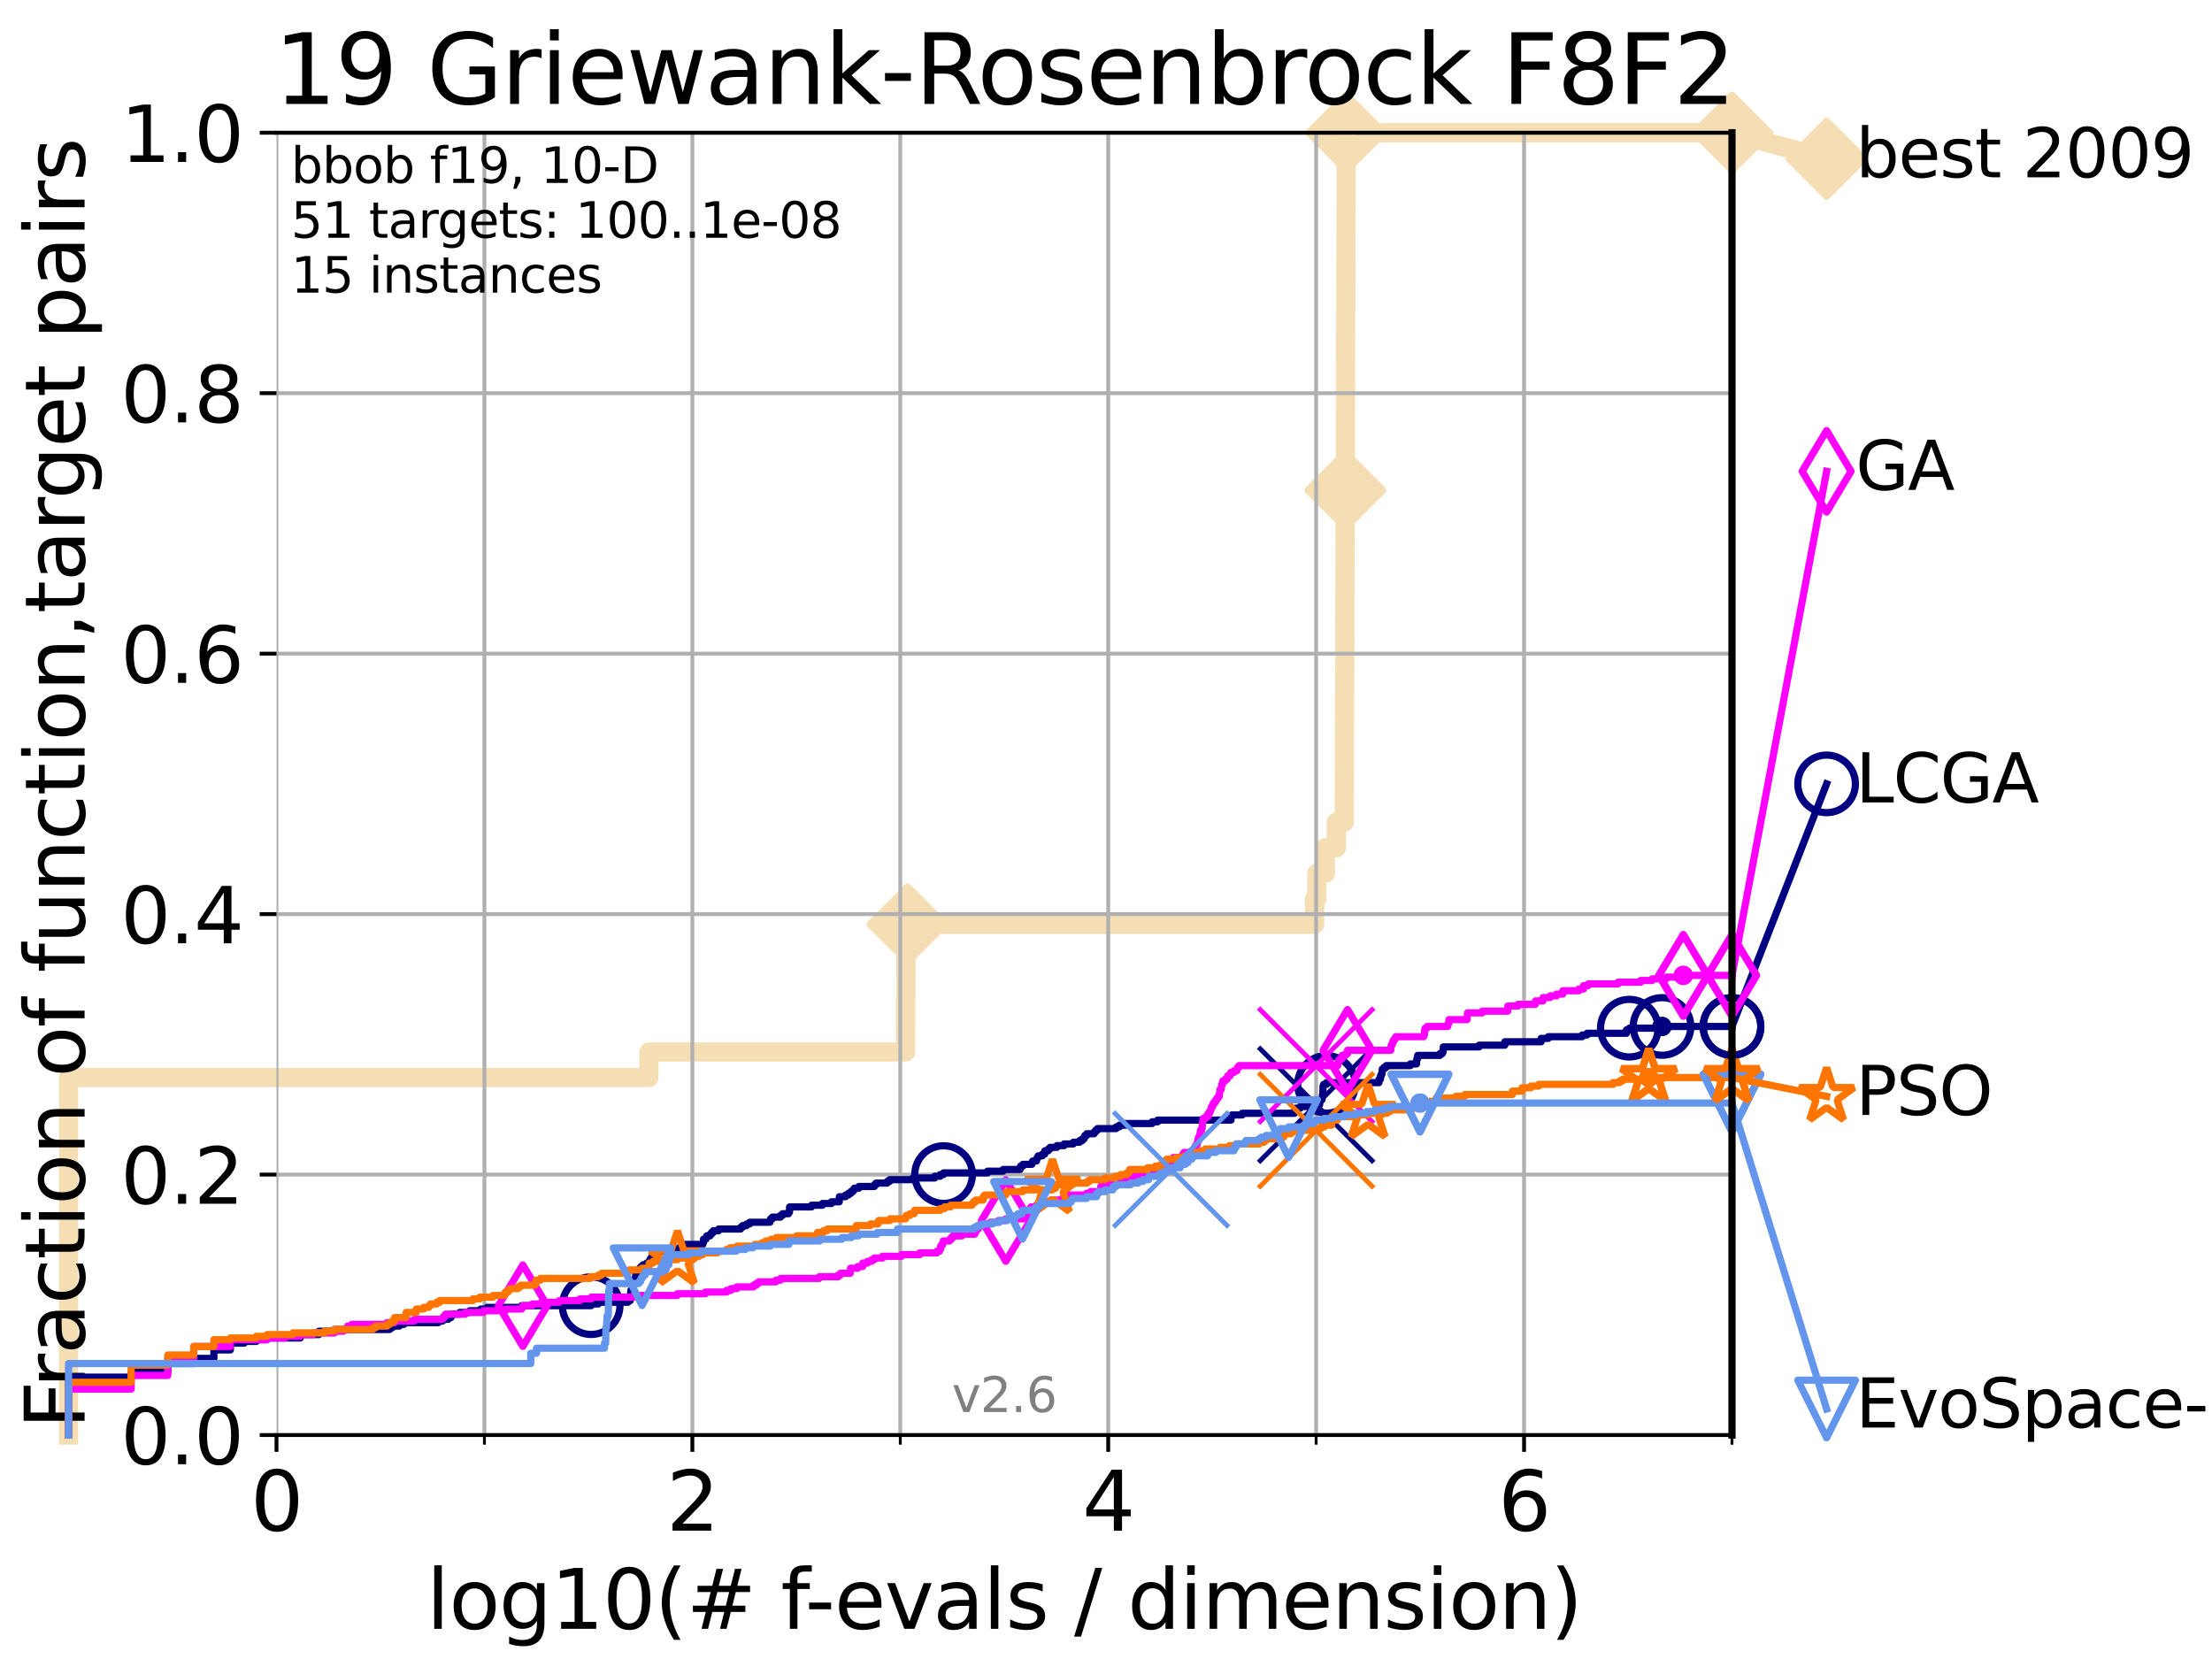 <?xml version="1.0" encoding="utf-8" standalone="no"?>
<!DOCTYPE svg PUBLIC "-//W3C//DTD SVG 1.1//EN"
  "http://www.w3.org/Graphics/SVG/1.1/DTD/svg11.dtd">
<svg xmlns:xlink="http://www.w3.org/1999/xlink" width="460.8pt" height="345.6pt" viewBox="0 0 460.8 345.6" xmlns="http://www.w3.org/2000/svg" version="1.1">
 <defs>
  <style type="text/css">*{stroke-linejoin: round; stroke-linecap: butt}</style>
 </defs>
 <g id="figure_1">
  <g id="patch_1">
   <path d="M 0 345.6 
L 460.8 345.6 
L 460.8 0 
L 0 0 
z
" style="fill: #ffffff"/>
  </g>
  <g id="axes_1">
   <g id="patch_2">
    <path d="M 57.6 298.944 
L 360.806 298.944 
L 360.806 27.648 
L 57.6 27.648 
z
" style="fill: #ffffff"/>
   </g>
   <g id="line2d_1">
    <path d="M 14.285 298.944 
L 14.285 224.471 
L 135.177 224.471 
L 135.177 219.151 
L 188.658 219.151 
L 188.658 213.832 
L 188.683 213.832 
L 188.683 208.512 
L 188.686 208.512 
L 188.686 203.192 
L 188.72 203.192 
L 188.72 197.873 
L 189.061 197.873 
L 189.061 192.553 
L 273.869 192.553 
L 273.869 187.234 
L 274.318 187.234 
L 274.318 181.914 
L 276.108 181.914 
L 276.108 176.595 
L 278.387 176.595 
L 278.387 171.275 
L 280.021 171.275 
L 280.021 165.956 
L 280.047 165.956 
L 280.047 160.636 
L 280.072 160.636 
L 280.072 155.317 
L 280.084 155.317 
L 280.084 149.997 
L 280.103 149.997 
L 280.103 144.678 
L 280.119 144.678 
L 280.119 139.358 
L 280.142 139.358 
L 280.142 134.039 
L 280.147 134.039 
L 280.147 128.719 
L 280.162 128.719 
L 280.162 123.4 
L 280.183 123.4 
L 280.183 118.08 
L 280.203 118.08 
L 280.203 112.76 
L 280.218 112.76 
L 280.218 107.441 
L 280.238 107.441 
L 280.238 102.121 
L 280.252 102.121 
L 280.252 96.802 
L 280.272 96.802 
L 280.272 91.482 
L 280.284 91.482 
L 280.284 86.163 
L 280.293 86.163 
L 280.293 80.843 
L 280.302 80.843 
L 280.302 75.524 
L 280.32 75.524 
L 280.32 70.204 
L 280.337 70.204 
L 280.337 64.885 
L 280.36 64.885 
L 280.36 59.565 
L 280.372 59.565 
L 280.372 54.246 
L 280.382 54.246 
L 280.382 48.926 
L 280.401 48.926 
L 280.401 43.607 
L 280.417 43.607 
L 280.417 38.287 
L 280.429 38.287 
L 280.429 32.968 
L 280.449 32.968 
L 280.449 27.648 
L 360.806 27.648 
" style="fill: none; stroke: #f5deb3; stroke-width: 4; stroke-linecap: square"/>
   </g>
   <g id="line2d_2">
    <defs>
     <path id="m5cedb7bd13" d="M 0 7.778 
L 7.778 0 
L 0 -7.778 
L -7.778 0 
z
" style="stroke: #f5deb3; stroke-width: 1.5; stroke-linejoin: miter"/>
    </defs>
    <g>
     <use xlink:href="#m5cedb7bd13" x="189.061" y="192.553" style="fill: #f5deb3; stroke: #f5deb3; stroke-width: 1.5; stroke-linejoin: miter"/>
     <use xlink:href="#m5cedb7bd13" x="280.252" y="102.121" style="fill: #f5deb3; stroke: #f5deb3; stroke-width: 1.5; stroke-linejoin: miter"/>
     <use xlink:href="#m5cedb7bd13" x="280.449" y="27.648" style="fill: #f5deb3; stroke: #f5deb3; stroke-width: 1.5; stroke-linejoin: miter"/>
     <use xlink:href="#m5cedb7bd13" x="280.449" y="27.648" style="fill: #f5deb3; stroke: #f5deb3; stroke-width: 1.5; stroke-linejoin: miter"/>
     <use xlink:href="#m5cedb7bd13" x="360.806" y="27.648" style="fill: #f5deb3; stroke: #f5deb3; stroke-width: 1.5; stroke-linejoin: miter"/>
    </g>
   </g>
   <g id="line2d_3">
    <path style="fill: none; stroke: #f5deb3; stroke-width: 4; stroke-linecap: square"/>
    <g/>
   </g>
   <g id="line2d_4">
    <path d="M 360.806 27.648 
L 380.515 33.074 
" style="fill: none; stroke: #f5deb3; stroke-width: 4; stroke-linecap: square"/>
    <g>
     <use xlink:href="#m5cedb7bd13" x="360.806" y="27.648" style="fill: #f5deb3; stroke: #f5deb3; stroke-width: 1.5; stroke-linejoin: miter"/>
     <use xlink:href="#m5cedb7bd13" x="380.515" y="33.074" style="fill: #f5deb3; stroke: #f5deb3; stroke-width: 1.5; stroke-linejoin: miter"/>
    </g>
   </g>
   <g id="matplotlib.axis_1">
    <g id="xtick_1">
     <g id="line2d_5">
      <path d="M 57.6 298.944 
L 57.6 27.648 
" clip-path="url(#pa845993870)" style="fill: none; stroke: #b0b0b0; stroke-width: 0.8; stroke-linecap: square"/>
     </g>
     <g id="line2d_6">
      <defs>
       <path id="m67c61787c3" d="M 0 0 
L 0 3.5 
" style="stroke: #000000; stroke-width: 0.8"/>
      </defs>
      <g>
       <use xlink:href="#m67c61787c3" x="57.6" y="298.944" style="stroke: #000000; stroke-width: 0.8"/>
      </g>
     </g>
     <g id="text_1">
      <!-- 0 -->
      <g transform="translate(52.192 318.861)scale(0.17 -0.17)">
       <defs>
        <path id="DejaVuSans-30" d="M 2034 4250 
Q 1547 4250 1301 3770 
Q 1056 3291 1056 2328 
Q 1056 1369 1301 889 
Q 1547 409 2034 409 
Q 2525 409 2770 889 
Q 3016 1369 3016 2328 
Q 3016 3291 2770 3770 
Q 2525 4250 2034 4250 
z
M 2034 4750 
Q 2819 4750 3233 4129 
Q 3647 3509 3647 2328 
Q 3647 1150 3233 529 
Q 2819 -91 2034 -91 
Q 1250 -91 836 529 
Q 422 1150 422 2328 
Q 422 3509 836 4129 
Q 1250 4750 2034 4750 
z
" transform="scale(0.016)"/>
       </defs>
       <use xlink:href="#DejaVuSans-30"/>
      </g>
     </g>
    </g>
    <g id="xtick_2">
     <g id="line2d_7">
      <path d="M 144.23 298.944 
L 144.23 27.648 
" clip-path="url(#pa845993870)" style="fill: none; stroke: #b0b0b0; stroke-width: 0.8; stroke-linecap: square"/>
     </g>
     <g id="line2d_8">
      <g>
       <use xlink:href="#m67c61787c3" x="144.23" y="298.944" style="stroke: #000000; stroke-width: 0.8"/>
      </g>
     </g>
     <g id="text_2">
      <!-- 2 -->
      <g transform="translate(138.822 318.861)scale(0.17 -0.17)">
       <defs>
        <path id="DejaVuSans-32" d="M 1228 531 
L 3431 531 
L 3431 0 
L 469 0 
L 469 531 
Q 828 903 1448 1529 
Q 2069 2156 2228 2338 
Q 2531 2678 2651 2914 
Q 2772 3150 2772 3378 
Q 2772 3750 2511 3984 
Q 2250 4219 1831 4219 
Q 1534 4219 1204 4116 
Q 875 4013 500 3803 
L 500 4441 
Q 881 4594 1212 4672 
Q 1544 4750 1819 4750 
Q 2544 4750 2975 4387 
Q 3406 4025 3406 3419 
Q 3406 3131 3298 2873 
Q 3191 2616 2906 2266 
Q 2828 2175 2409 1742 
Q 1991 1309 1228 531 
z
" transform="scale(0.016)"/>
       </defs>
       <use xlink:href="#DejaVuSans-32"/>
      </g>
     </g>
    </g>
    <g id="xtick_3">
     <g id="line2d_9">
      <path d="M 230.861 298.944 
L 230.861 27.648 
" clip-path="url(#pa845993870)" style="fill: none; stroke: #b0b0b0; stroke-width: 0.8; stroke-linecap: square"/>
     </g>
     <g id="line2d_10">
      <g>
       <use xlink:href="#m67c61787c3" x="230.861" y="298.944" style="stroke: #000000; stroke-width: 0.8"/>
      </g>
     </g>
     <g id="text_3">
      <!-- 4 -->
      <g transform="translate(225.453 318.861)scale(0.17 -0.17)">
       <defs>
        <path id="DejaVuSans-34" d="M 2419 4116 
L 825 1625 
L 2419 1625 
L 2419 4116 
z
M 2253 4666 
L 3047 4666 
L 3047 1625 
L 3713 1625 
L 3713 1100 
L 3047 1100 
L 3047 0 
L 2419 0 
L 2419 1100 
L 313 1100 
L 313 1709 
L 2253 4666 
z
" transform="scale(0.016)"/>
       </defs>
       <use xlink:href="#DejaVuSans-34"/>
      </g>
     </g>
    </g>
    <g id="xtick_4">
     <g id="line2d_11">
      <path d="M 317.491 298.944 
L 317.491 27.648 
" clip-path="url(#pa845993870)" style="fill: none; stroke: #b0b0b0; stroke-width: 0.8; stroke-linecap: square"/>
     </g>
     <g id="line2d_12">
      <g>
       <use xlink:href="#m67c61787c3" x="317.491" y="298.944" style="stroke: #000000; stroke-width: 0.8"/>
      </g>
     </g>
     <g id="text_4">
      <!-- 6 -->
      <g transform="translate(312.083 318.861)scale(0.17 -0.17)">
       <defs>
        <path id="DejaVuSans-36" d="M 2113 2584 
Q 1688 2584 1439 2293 
Q 1191 2003 1191 1497 
Q 1191 994 1439 701 
Q 1688 409 2113 409 
Q 2538 409 2786 701 
Q 3034 994 3034 1497 
Q 3034 2003 2786 2293 
Q 2538 2584 2113 2584 
z
M 3366 4563 
L 3366 3988 
Q 3128 4100 2886 4159 
Q 2644 4219 2406 4219 
Q 1781 4219 1451 3797 
Q 1122 3375 1075 2522 
Q 1259 2794 1537 2939 
Q 1816 3084 2150 3084 
Q 2853 3084 3261 2657 
Q 3669 2231 3669 1497 
Q 3669 778 3244 343 
Q 2819 -91 2113 -91 
Q 1303 -91 875 529 
Q 447 1150 447 2328 
Q 447 3434 972 4092 
Q 1497 4750 2381 4750 
Q 2619 4750 2861 4703 
Q 3103 4656 3366 4563 
z
" transform="scale(0.016)"/>
       </defs>
       <use xlink:href="#DejaVuSans-36"/>
      </g>
     </g>
    </g>
    <g id="xtick_5">
     <g id="line2d_13">
      <path d="M 100.915 298.944 
L 100.915 27.648 
" clip-path="url(#pa845993870)" style="fill: none; stroke: #b0b0b0; stroke-width: 0.8; stroke-linecap: square"/>
     </g>
     <g id="line2d_14">
      <defs>
       <path id="mf27b0b1a8c" d="M 0 0 
L 0 2 
" style="stroke: #000000; stroke-width: 0.6"/>
      </defs>
      <g>
       <use xlink:href="#mf27b0b1a8c" x="100.915" y="298.944" style="stroke: #000000; stroke-width: 0.6"/>
      </g>
     </g>
    </g>
    <g id="xtick_6">
     <g id="line2d_15">
      <path d="M 187.546 298.944 
L 187.546 27.648 
" clip-path="url(#pa845993870)" style="fill: none; stroke: #b0b0b0; stroke-width: 0.8; stroke-linecap: square"/>
     </g>
     <g id="line2d_16">
      <g>
       <use xlink:href="#mf27b0b1a8c" x="187.546" y="298.944" style="stroke: #000000; stroke-width: 0.6"/>
      </g>
     </g>
    </g>
    <g id="xtick_7">
     <g id="line2d_17">
      <path d="M 274.176 298.944 
L 274.176 27.648 
" clip-path="url(#pa845993870)" style="fill: none; stroke: #b0b0b0; stroke-width: 0.8; stroke-linecap: square"/>
     </g>
     <g id="line2d_18">
      <g>
       <use xlink:href="#mf27b0b1a8c" x="274.176" y="298.944" style="stroke: #000000; stroke-width: 0.6"/>
      </g>
     </g>
    </g>
    <g id="xtick_8">
     <g id="line2d_19">
      <path d="M 360.806 298.944 
L 360.806 27.648 
" clip-path="url(#pa845993870)" style="fill: none; stroke: #b0b0b0; stroke-width: 0.8; stroke-linecap: square"/>
     </g>
     <g id="line2d_20">
      <g>
       <use xlink:href="#mf27b0b1a8c" x="360.806" y="298.944" style="stroke: #000000; stroke-width: 0.6"/>
      </g>
     </g>
    </g>
    <g id="text_5">
     <!-- log10(# f-evals / dimension) -->
     <g transform="translate(88.823 339.314)scale(0.17 -0.17)">
      <defs>
       <path id="DejaVuSans-6c" d="M 603 4863 
L 1178 4863 
L 1178 0 
L 603 0 
L 603 4863 
z
" transform="scale(0.016)"/>
       <path id="DejaVuSans-6f" d="M 1959 3097 
Q 1497 3097 1228 2736 
Q 959 2375 959 1747 
Q 959 1119 1226 758 
Q 1494 397 1959 397 
Q 2419 397 2687 759 
Q 2956 1122 2956 1747 
Q 2956 2369 2687 2733 
Q 2419 3097 1959 3097 
z
M 1959 3584 
Q 2709 3584 3137 3096 
Q 3566 2609 3566 1747 
Q 3566 888 3137 398 
Q 2709 -91 1959 -91 
Q 1206 -91 779 398 
Q 353 888 353 1747 
Q 353 2609 779 3096 
Q 1206 3584 1959 3584 
z
" transform="scale(0.016)"/>
       <path id="DejaVuSans-67" d="M 2906 1791 
Q 2906 2416 2648 2759 
Q 2391 3103 1925 3103 
Q 1463 3103 1205 2759 
Q 947 2416 947 1791 
Q 947 1169 1205 825 
Q 1463 481 1925 481 
Q 2391 481 2648 825 
Q 2906 1169 2906 1791 
z
M 3481 434 
Q 3481 -459 3084 -895 
Q 2688 -1331 1869 -1331 
Q 1566 -1331 1297 -1286 
Q 1028 -1241 775 -1147 
L 775 -588 
Q 1028 -725 1275 -790 
Q 1522 -856 1778 -856 
Q 2344 -856 2625 -561 
Q 2906 -266 2906 331 
L 2906 616 
Q 2728 306 2450 153 
Q 2172 0 1784 0 
Q 1141 0 747 490 
Q 353 981 353 1791 
Q 353 2603 747 3093 
Q 1141 3584 1784 3584 
Q 2172 3584 2450 3431 
Q 2728 3278 2906 2969 
L 2906 3500 
L 3481 3500 
L 3481 434 
z
" transform="scale(0.016)"/>
       <path id="DejaVuSans-31" d="M 794 531 
L 1825 531 
L 1825 4091 
L 703 3866 
L 703 4441 
L 1819 4666 
L 2450 4666 
L 2450 531 
L 3481 531 
L 3481 0 
L 794 0 
L 794 531 
z
" transform="scale(0.016)"/>
       <path id="DejaVuSans-28" d="M 1984 4856 
Q 1566 4138 1362 3434 
Q 1159 2731 1159 2009 
Q 1159 1288 1364 580 
Q 1569 -128 1984 -844 
L 1484 -844 
Q 1016 -109 783 600 
Q 550 1309 550 2009 
Q 550 2706 781 3412 
Q 1013 4119 1484 4856 
L 1984 4856 
z
" transform="scale(0.016)"/>
       <path id="DejaVuSans-23" d="M 3272 2816 
L 2363 2816 
L 2100 1772 
L 3016 1772 
L 3272 2816 
z
M 2803 4594 
L 2478 3297 
L 3391 3297 
L 3719 4594 
L 4219 4594 
L 3897 3297 
L 4872 3297 
L 4872 2816 
L 3775 2816 
L 3519 1772 
L 4513 1772 
L 4513 1294 
L 3397 1294 
L 3072 0 
L 2572 0 
L 2894 1294 
L 1978 1294 
L 1656 0 
L 1153 0 
L 1478 1294 
L 494 1294 
L 494 1772 
L 1594 1772 
L 1856 2816 
L 850 2816 
L 850 3297 
L 1978 3297 
L 2297 4594 
L 2803 4594 
z
" transform="scale(0.016)"/>
       <path id="DejaVuSans-20" transform="scale(0.016)"/>
       <path id="DejaVuSans-66" d="M 2375 4863 
L 2375 4384 
L 1825 4384 
Q 1516 4384 1395 4259 
Q 1275 4134 1275 3809 
L 1275 3500 
L 2222 3500 
L 2222 3053 
L 1275 3053 
L 1275 0 
L 697 0 
L 697 3053 
L 147 3053 
L 147 3500 
L 697 3500 
L 697 3744 
Q 697 4328 969 4595 
Q 1241 4863 1831 4863 
L 2375 4863 
z
" transform="scale(0.016)"/>
       <path id="DejaVuSans-2d" d="M 313 2009 
L 1997 2009 
L 1997 1497 
L 313 1497 
L 313 2009 
z
" transform="scale(0.016)"/>
       <path id="DejaVuSans-65" d="M 3597 1894 
L 3597 1613 
L 953 1613 
Q 991 1019 1311 708 
Q 1631 397 2203 397 
Q 2534 397 2845 478 
Q 3156 559 3463 722 
L 3463 178 
Q 3153 47 2828 -22 
Q 2503 -91 2169 -91 
Q 1331 -91 842 396 
Q 353 884 353 1716 
Q 353 2575 817 3079 
Q 1281 3584 2069 3584 
Q 2775 3584 3186 3129 
Q 3597 2675 3597 1894 
z
M 3022 2063 
Q 3016 2534 2758 2815 
Q 2500 3097 2075 3097 
Q 1594 3097 1305 2825 
Q 1016 2553 972 2059 
L 3022 2063 
z
" transform="scale(0.016)"/>
       <path id="DejaVuSans-76" d="M 191 3500 
L 800 3500 
L 1894 563 
L 2988 3500 
L 3597 3500 
L 2284 0 
L 1503 0 
L 191 3500 
z
" transform="scale(0.016)"/>
       <path id="DejaVuSans-61" d="M 2194 1759 
Q 1497 1759 1228 1600 
Q 959 1441 959 1056 
Q 959 750 1161 570 
Q 1363 391 1709 391 
Q 2188 391 2477 730 
Q 2766 1069 2766 1631 
L 2766 1759 
L 2194 1759 
z
M 3341 1997 
L 3341 0 
L 2766 0 
L 2766 531 
Q 2569 213 2275 61 
Q 1981 -91 1556 -91 
Q 1019 -91 701 211 
Q 384 513 384 1019 
Q 384 1609 779 1909 
Q 1175 2209 1959 2209 
L 2766 2209 
L 2766 2266 
Q 2766 2663 2505 2880 
Q 2244 3097 1772 3097 
Q 1472 3097 1187 3025 
Q 903 2953 641 2809 
L 641 3341 
Q 956 3463 1253 3523 
Q 1550 3584 1831 3584 
Q 2591 3584 2966 3190 
Q 3341 2797 3341 1997 
z
" transform="scale(0.016)"/>
       <path id="DejaVuSans-73" d="M 2834 3397 
L 2834 2853 
Q 2591 2978 2328 3040 
Q 2066 3103 1784 3103 
Q 1356 3103 1142 2972 
Q 928 2841 928 2578 
Q 928 2378 1081 2264 
Q 1234 2150 1697 2047 
L 1894 2003 
Q 2506 1872 2764 1633 
Q 3022 1394 3022 966 
Q 3022 478 2636 193 
Q 2250 -91 1575 -91 
Q 1294 -91 989 -36 
Q 684 19 347 128 
L 347 722 
Q 666 556 975 473 
Q 1284 391 1588 391 
Q 1994 391 2212 530 
Q 2431 669 2431 922 
Q 2431 1156 2273 1281 
Q 2116 1406 1581 1522 
L 1381 1569 
Q 847 1681 609 1914 
Q 372 2147 372 2553 
Q 372 3047 722 3315 
Q 1072 3584 1716 3584 
Q 2034 3584 2315 3537 
Q 2597 3491 2834 3397 
z
" transform="scale(0.016)"/>
       <path id="DejaVuSans-2f" d="M 1625 4666 
L 2156 4666 
L 531 -594 
L 0 -594 
L 1625 4666 
z
" transform="scale(0.016)"/>
       <path id="DejaVuSans-64" d="M 2906 2969 
L 2906 4863 
L 3481 4863 
L 3481 0 
L 2906 0 
L 2906 525 
Q 2725 213 2448 61 
Q 2172 -91 1784 -91 
Q 1150 -91 751 415 
Q 353 922 353 1747 
Q 353 2572 751 3078 
Q 1150 3584 1784 3584 
Q 2172 3584 2448 3432 
Q 2725 3281 2906 2969 
z
M 947 1747 
Q 947 1113 1208 752 
Q 1469 391 1925 391 
Q 2381 391 2643 752 
Q 2906 1113 2906 1747 
Q 2906 2381 2643 2742 
Q 2381 3103 1925 3103 
Q 1469 3103 1208 2742 
Q 947 2381 947 1747 
z
" transform="scale(0.016)"/>
       <path id="DejaVuSans-69" d="M 603 3500 
L 1178 3500 
L 1178 0 
L 603 0 
L 603 3500 
z
M 603 4863 
L 1178 4863 
L 1178 4134 
L 603 4134 
L 603 4863 
z
" transform="scale(0.016)"/>
       <path id="DejaVuSans-6d" d="M 3328 2828 
Q 3544 3216 3844 3400 
Q 4144 3584 4550 3584 
Q 5097 3584 5394 3201 
Q 5691 2819 5691 2113 
L 5691 0 
L 5113 0 
L 5113 2094 
Q 5113 2597 4934 2840 
Q 4756 3084 4391 3084 
Q 3944 3084 3684 2787 
Q 3425 2491 3425 1978 
L 3425 0 
L 2847 0 
L 2847 2094 
Q 2847 2600 2669 2842 
Q 2491 3084 2119 3084 
Q 1678 3084 1418 2786 
Q 1159 2488 1159 1978 
L 1159 0 
L 581 0 
L 581 3500 
L 1159 3500 
L 1159 2956 
Q 1356 3278 1631 3431 
Q 1906 3584 2284 3584 
Q 2666 3584 2933 3390 
Q 3200 3197 3328 2828 
z
" transform="scale(0.016)"/>
       <path id="DejaVuSans-6e" d="M 3513 2113 
L 3513 0 
L 2938 0 
L 2938 2094 
Q 2938 2591 2744 2837 
Q 2550 3084 2163 3084 
Q 1697 3084 1428 2787 
Q 1159 2491 1159 1978 
L 1159 0 
L 581 0 
L 581 3500 
L 1159 3500 
L 1159 2956 
Q 1366 3272 1645 3428 
Q 1925 3584 2291 3584 
Q 2894 3584 3203 3211 
Q 3513 2838 3513 2113 
z
" transform="scale(0.016)"/>
       <path id="DejaVuSans-29" d="M 513 4856 
L 1013 4856 
Q 1481 4119 1714 3412 
Q 1947 2706 1947 2009 
Q 1947 1309 1714 600 
Q 1481 -109 1013 -844 
L 513 -844 
Q 928 -128 1133 580 
Q 1338 1288 1338 2009 
Q 1338 2731 1133 3434 
Q 928 4138 513 4856 
z
" transform="scale(0.016)"/>
      </defs>
      <use xlink:href="#DejaVuSans-6c"/>
      <use xlink:href="#DejaVuSans-6f" x="27.783"/>
      <use xlink:href="#DejaVuSans-67" x="88.965"/>
      <use xlink:href="#DejaVuSans-31" x="152.441"/>
      <use xlink:href="#DejaVuSans-30" x="216.064"/>
      <use xlink:href="#DejaVuSans-28" x="279.688"/>
      <use xlink:href="#DejaVuSans-23" x="318.701"/>
      <use xlink:href="#DejaVuSans-20" x="402.49"/>
      <use xlink:href="#DejaVuSans-66" x="434.277"/>
      <use xlink:href="#DejaVuSans-2d" x="463.982"/>
      <use xlink:href="#DejaVuSans-65" x="500.066"/>
      <use xlink:href="#DejaVuSans-76" x="561.59"/>
      <use xlink:href="#DejaVuSans-61" x="620.77"/>
      <use xlink:href="#DejaVuSans-6c" x="682.049"/>
      <use xlink:href="#DejaVuSans-73" x="709.832"/>
      <use xlink:href="#DejaVuSans-20" x="761.932"/>
      <use xlink:href="#DejaVuSans-2f" x="793.719"/>
      <use xlink:href="#DejaVuSans-20" x="827.41"/>
      <use xlink:href="#DejaVuSans-64" x="859.197"/>
      <use xlink:href="#DejaVuSans-69" x="922.674"/>
      <use xlink:href="#DejaVuSans-6d" x="950.457"/>
      <use xlink:href="#DejaVuSans-65" x="1047.869"/>
      <use xlink:href="#DejaVuSans-6e" x="1109.393"/>
      <use xlink:href="#DejaVuSans-73" x="1172.771"/>
      <use xlink:href="#DejaVuSans-69" x="1224.871"/>
      <use xlink:href="#DejaVuSans-6f" x="1252.654"/>
      <use xlink:href="#DejaVuSans-6e" x="1313.836"/>
      <use xlink:href="#DejaVuSans-29" x="1377.215"/>
     </g>
    </g>
   </g>
   <g id="matplotlib.axis_2">
    <g id="ytick_1">
     <g id="line2d_21">
      <path d="M 57.6 298.944 
L 360.806 298.944 
" clip-path="url(#pa845993870)" style="fill: none; stroke: #b0b0b0; stroke-width: 0.8; stroke-linecap: square"/>
     </g>
     <g id="line2d_22">
      <defs>
       <path id="mcb45d8b5cd" d="M 0 0 
L -3.5 0 
" style="stroke: #000000; stroke-width: 0.8"/>
      </defs>
      <g>
       <use xlink:href="#mcb45d8b5cd" x="57.6" y="298.944" style="stroke: #000000; stroke-width: 0.8"/>
      </g>
     </g>
     <g id="text_6">
      <!-- 0.0 -->
      <g transform="translate(25.155 305.023)scale(0.16 -0.16)">
       <defs>
        <path id="DejaVuSans-2e" d="M 684 794 
L 1344 794 
L 1344 0 
L 684 0 
L 684 794 
z
" transform="scale(0.016)"/>
       </defs>
       <use xlink:href="#DejaVuSans-30"/>
       <use xlink:href="#DejaVuSans-2e" x="63.623"/>
       <use xlink:href="#DejaVuSans-30" x="95.41"/>
      </g>
     </g>
    </g>
    <g id="ytick_2">
     <g id="line2d_23">
      <path d="M 57.6 244.685 
L 360.806 244.685 
" clip-path="url(#pa845993870)" style="fill: none; stroke: #b0b0b0; stroke-width: 0.8; stroke-linecap: square"/>
     </g>
     <g id="line2d_24">
      <g>
       <use xlink:href="#mcb45d8b5cd" x="57.6" y="244.685" style="stroke: #000000; stroke-width: 0.8"/>
      </g>
     </g>
     <g id="text_7">
      <!-- 0.2 -->
      <g transform="translate(25.155 250.764)scale(0.16 -0.16)">
       <use xlink:href="#DejaVuSans-30"/>
       <use xlink:href="#DejaVuSans-2e" x="63.623"/>
       <use xlink:href="#DejaVuSans-32" x="95.41"/>
      </g>
     </g>
    </g>
    <g id="ytick_3">
     <g id="line2d_25">
      <path d="M 57.6 190.426 
L 360.806 190.426 
" clip-path="url(#pa845993870)" style="fill: none; stroke: #b0b0b0; stroke-width: 0.8; stroke-linecap: square"/>
     </g>
     <g id="line2d_26">
      <g>
       <use xlink:href="#mcb45d8b5cd" x="57.6" y="190.426" style="stroke: #000000; stroke-width: 0.8"/>
      </g>
     </g>
     <g id="text_8">
      <!-- 0.4 -->
      <g transform="translate(25.155 196.504)scale(0.16 -0.16)">
       <use xlink:href="#DejaVuSans-30"/>
       <use xlink:href="#DejaVuSans-2e" x="63.623"/>
       <use xlink:href="#DejaVuSans-34" x="95.41"/>
      </g>
     </g>
    </g>
    <g id="ytick_4">
     <g id="line2d_27">
      <path d="M 57.6 136.166 
L 360.806 136.166 
" clip-path="url(#pa845993870)" style="fill: none; stroke: #b0b0b0; stroke-width: 0.8; stroke-linecap: square"/>
     </g>
     <g id="line2d_28">
      <g>
       <use xlink:href="#mcb45d8b5cd" x="57.6" y="136.166" style="stroke: #000000; stroke-width: 0.8"/>
      </g>
     </g>
     <g id="text_9">
      <!-- 0.6 -->
      <g transform="translate(25.155 142.245)scale(0.16 -0.16)">
       <use xlink:href="#DejaVuSans-30"/>
       <use xlink:href="#DejaVuSans-2e" x="63.623"/>
       <use xlink:href="#DejaVuSans-36" x="95.41"/>
      </g>
     </g>
    </g>
    <g id="ytick_5">
     <g id="line2d_29">
      <path d="M 57.6 81.907 
L 360.806 81.907 
" clip-path="url(#pa845993870)" style="fill: none; stroke: #b0b0b0; stroke-width: 0.8; stroke-linecap: square"/>
     </g>
     <g id="line2d_30">
      <g>
       <use xlink:href="#mcb45d8b5cd" x="57.6" y="81.907" style="stroke: #000000; stroke-width: 0.8"/>
      </g>
     </g>
     <g id="text_10">
      <!-- 0.8 -->
      <g transform="translate(25.155 87.986)scale(0.16 -0.16)">
       <defs>
        <path id="DejaVuSans-38" d="M 2034 2216 
Q 1584 2216 1326 1975 
Q 1069 1734 1069 1313 
Q 1069 891 1326 650 
Q 1584 409 2034 409 
Q 2484 409 2743 651 
Q 3003 894 3003 1313 
Q 3003 1734 2745 1975 
Q 2488 2216 2034 2216 
z
M 1403 2484 
Q 997 2584 770 2862 
Q 544 3141 544 3541 
Q 544 4100 942 4425 
Q 1341 4750 2034 4750 
Q 2731 4750 3128 4425 
Q 3525 4100 3525 3541 
Q 3525 3141 3298 2862 
Q 3072 2584 2669 2484 
Q 3125 2378 3379 2068 
Q 3634 1759 3634 1313 
Q 3634 634 3220 271 
Q 2806 -91 2034 -91 
Q 1263 -91 848 271 
Q 434 634 434 1313 
Q 434 1759 690 2068 
Q 947 2378 1403 2484 
z
M 1172 3481 
Q 1172 3119 1398 2916 
Q 1625 2713 2034 2713 
Q 2441 2713 2670 2916 
Q 2900 3119 2900 3481 
Q 2900 3844 2670 4047 
Q 2441 4250 2034 4250 
Q 1625 4250 1398 4047 
Q 1172 3844 1172 3481 
z
" transform="scale(0.016)"/>
       </defs>
       <use xlink:href="#DejaVuSans-30"/>
       <use xlink:href="#DejaVuSans-2e" x="63.623"/>
       <use xlink:href="#DejaVuSans-38" x="95.41"/>
      </g>
     </g>
    </g>
    <g id="ytick_6">
     <g id="line2d_31">
      <path d="M 57.6 27.648 
L 360.806 27.648 
" clip-path="url(#pa845993870)" style="fill: none; stroke: #b0b0b0; stroke-width: 0.8; stroke-linecap: square"/>
     </g>
     <g id="line2d_32">
      <g>
       <use xlink:href="#mcb45d8b5cd" x="57.6" y="27.648" style="stroke: #000000; stroke-width: 0.8"/>
      </g>
     </g>
     <g id="text_11">
      <!-- 1.0 -->
      <g transform="translate(25.155 33.727)scale(0.16 -0.16)">
       <use xlink:href="#DejaVuSans-31"/>
       <use xlink:href="#DejaVuSans-2e" x="63.623"/>
       <use xlink:href="#DejaVuSans-30" x="95.41"/>
      </g>
     </g>
    </g>
    <g id="text_12">
     <!-- Fraction of function,target pairs -->
     <g transform="translate(17.62 297.681)rotate(-90)scale(0.17 -0.17)">
      <defs>
       <path id="DejaVuSans-46" d="M 628 4666 
L 3309 4666 
L 3309 4134 
L 1259 4134 
L 1259 2759 
L 3109 2759 
L 3109 2228 
L 1259 2228 
L 1259 0 
L 628 0 
L 628 4666 
z
" transform="scale(0.016)"/>
       <path id="DejaVuSans-72" d="M 2631 2963 
Q 2534 3019 2420 3045 
Q 2306 3072 2169 3072 
Q 1681 3072 1420 2755 
Q 1159 2438 1159 1844 
L 1159 0 
L 581 0 
L 581 3500 
L 1159 3500 
L 1159 2956 
Q 1341 3275 1631 3429 
Q 1922 3584 2338 3584 
Q 2397 3584 2469 3576 
Q 2541 3569 2628 3553 
L 2631 2963 
z
" transform="scale(0.016)"/>
       <path id="DejaVuSans-63" d="M 3122 3366 
L 3122 2828 
Q 2878 2963 2633 3030 
Q 2388 3097 2138 3097 
Q 1578 3097 1268 2742 
Q 959 2388 959 1747 
Q 959 1106 1268 751 
Q 1578 397 2138 397 
Q 2388 397 2633 464 
Q 2878 531 3122 666 
L 3122 134 
Q 2881 22 2623 -34 
Q 2366 -91 2075 -91 
Q 1284 -91 818 406 
Q 353 903 353 1747 
Q 353 2603 823 3093 
Q 1294 3584 2113 3584 
Q 2378 3584 2631 3529 
Q 2884 3475 3122 3366 
z
" transform="scale(0.016)"/>
       <path id="DejaVuSans-74" d="M 1172 4494 
L 1172 3500 
L 2356 3500 
L 2356 3053 
L 1172 3053 
L 1172 1153 
Q 1172 725 1289 603 
Q 1406 481 1766 481 
L 2356 481 
L 2356 0 
L 1766 0 
Q 1100 0 847 248 
Q 594 497 594 1153 
L 594 3053 
L 172 3053 
L 172 3500 
L 594 3500 
L 594 4494 
L 1172 4494 
z
" transform="scale(0.016)"/>
       <path id="DejaVuSans-75" d="M 544 1381 
L 544 3500 
L 1119 3500 
L 1119 1403 
Q 1119 906 1312 657 
Q 1506 409 1894 409 
Q 2359 409 2629 706 
Q 2900 1003 2900 1516 
L 2900 3500 
L 3475 3500 
L 3475 0 
L 2900 0 
L 2900 538 
Q 2691 219 2414 64 
Q 2138 -91 1772 -91 
Q 1169 -91 856 284 
Q 544 659 544 1381 
z
M 1991 3584 
L 1991 3584 
z
" transform="scale(0.016)"/>
       <path id="DejaVuSans-2c" d="M 750 794 
L 1409 794 
L 1409 256 
L 897 -744 
L 494 -744 
L 750 256 
L 750 794 
z
" transform="scale(0.016)"/>
       <path id="DejaVuSans-70" d="M 1159 525 
L 1159 -1331 
L 581 -1331 
L 581 3500 
L 1159 3500 
L 1159 2969 
Q 1341 3281 1617 3432 
Q 1894 3584 2278 3584 
Q 2916 3584 3314 3078 
Q 3713 2572 3713 1747 
Q 3713 922 3314 415 
Q 2916 -91 2278 -91 
Q 1894 -91 1617 61 
Q 1341 213 1159 525 
z
M 3116 1747 
Q 3116 2381 2855 2742 
Q 2594 3103 2138 3103 
Q 1681 3103 1420 2742 
Q 1159 2381 1159 1747 
Q 1159 1113 1420 752 
Q 1681 391 2138 391 
Q 2594 391 2855 752 
Q 3116 1113 3116 1747 
z
" transform="scale(0.016)"/>
      </defs>
      <use xlink:href="#DejaVuSans-46"/>
      <use xlink:href="#DejaVuSans-72" x="50.27"/>
      <use xlink:href="#DejaVuSans-61" x="91.383"/>
      <use xlink:href="#DejaVuSans-63" x="152.662"/>
      <use xlink:href="#DejaVuSans-74" x="207.643"/>
      <use xlink:href="#DejaVuSans-69" x="246.852"/>
      <use xlink:href="#DejaVuSans-6f" x="274.635"/>
      <use xlink:href="#DejaVuSans-6e" x="335.816"/>
      <use xlink:href="#DejaVuSans-20" x="399.195"/>
      <use xlink:href="#DejaVuSans-6f" x="430.982"/>
      <use xlink:href="#DejaVuSans-66" x="492.164"/>
      <use xlink:href="#DejaVuSans-20" x="527.369"/>
      <use xlink:href="#DejaVuSans-66" x="559.156"/>
      <use xlink:href="#DejaVuSans-75" x="594.361"/>
      <use xlink:href="#DejaVuSans-6e" x="657.74"/>
      <use xlink:href="#DejaVuSans-63" x="721.119"/>
      <use xlink:href="#DejaVuSans-74" x="776.1"/>
      <use xlink:href="#DejaVuSans-69" x="815.309"/>
      <use xlink:href="#DejaVuSans-6f" x="843.092"/>
      <use xlink:href="#DejaVuSans-6e" x="904.273"/>
      <use xlink:href="#DejaVuSans-2c" x="967.652"/>
      <use xlink:href="#DejaVuSans-74" x="999.439"/>
      <use xlink:href="#DejaVuSans-61" x="1038.648"/>
      <use xlink:href="#DejaVuSans-72" x="1099.928"/>
      <use xlink:href="#DejaVuSans-67" x="1139.291"/>
      <use xlink:href="#DejaVuSans-65" x="1202.768"/>
      <use xlink:href="#DejaVuSans-74" x="1264.291"/>
      <use xlink:href="#DejaVuSans-20" x="1303.5"/>
      <use xlink:href="#DejaVuSans-70" x="1335.287"/>
      <use xlink:href="#DejaVuSans-61" x="1398.764"/>
      <use xlink:href="#DejaVuSans-69" x="1460.043"/>
      <use xlink:href="#DejaVuSans-72" x="1487.826"/>
      <use xlink:href="#DejaVuSans-73" x="1528.939"/>
     </g>
    </g>
   </g>
   <g id="line2d_33">
    <defs>
     <path id="m6e4df136b2" d="M 0 1.5 
C 0.398 1.5 0.779 1.342 1.061 1.061 
C 1.342 0.779 1.5 0.398 1.5 0 
C 1.5 -0.398 1.342 -0.779 1.061 -1.061 
C 0.779 -1.342 0.398 -1.5 0 -1.5 
C -0.398 -1.5 -0.779 -1.342 -1.061 -1.061 
C -1.342 -0.779 -1.5 -0.398 -1.5 0 
C -1.5 0.398 -1.342 0.779 -1.061 1.061 
C -0.779 1.342 -0.398 1.5 0 1.5 
z
" style="stroke: #f5deb3"/>
    </defs>
    <g>
     <use xlink:href="#m6e4df136b2" x="280.449" y="27.648" style="fill: #f5deb3; stroke: #f5deb3"/>
     <use xlink:href="#m6e4df136b2" x="280.449" y="27.648" style="fill: #f5deb3; stroke: #f5deb3"/>
    </g>
   </g>
   <g id="line2d_34">
    <defs>
     <path id="maa77e02e4e" d="M 0 1.5 
C 0.398 1.5 0.779 1.342 1.061 1.061 
C 1.342 0.779 1.5 0.398 1.5 0 
C 1.5 -0.398 1.342 -0.779 1.061 -1.061 
C 0.779 -1.342 0.398 -1.5 0 -1.5 
C -0.398 -1.5 -0.779 -1.342 -1.061 -1.061 
C -1.342 -0.779 -1.5 -0.398 -1.5 0 
C -1.5 0.398 -1.342 0.779 -1.061 1.061 
C -0.779 1.342 -0.398 1.5 0 1.5 
z
" style="stroke: #000080"/>
    </defs>
    <g>
     <use xlink:href="#maa77e02e4e" x="346.231" y="213.832" style="fill: #000080; stroke: #000080"/>
     <use xlink:href="#maa77e02e4e" x="346.231" y="213.832" style="fill: #000080; stroke: #000080"/>
    </g>
   </g>
   <g id="line2d_35">
    <path d="M 14.285 298.944 
L 14.285 286.886 
L 27.324 286.886 
L 27.324 285.822 
L 34.951 285.822 
L 34.951 284.049 
L 40.363 284.049 
L 40.363 282.985 
L 44.561 282.985 
L 44.561 281.212 
L 47.991 281.212 
L 47.991 279.794 
L 50.89 279.794 
L 50.89 279.439 
L 53.402 279.439 
L 53.402 279.084 
L 55.618 279.084 
L 55.618 278.73 
L 62.535 278.73 
L 62.535 278.021 
L 66.441 278.021 
L 66.441 277.311 
L 69.674 277.311 
L 69.674 276.957 
L 81.166 276.957 
L 81.166 276.602 
L 81.696 276.602 
L 81.696 276.247 
L 83.202 276.247 
L 83.202 275.893 
L 84.143 275.893 
L 84.143 275.538 
L 91.306 275.538 
L 91.306 275.183 
L 92.224 275.183 
L 92.224 274.829 
L 93.382 274.829 
L 93.382 274.474 
L 93.935 274.474 
L 93.935 274.12 
L 94.206 274.12 
L 94.206 273.765 
L 95.753 273.765 
L 95.753 273.41 
L 97.858 273.41 
L 97.858 273.056 
L 100.147 273.056 
L 100.147 272.701 
L 101.471 272.701 
L 101.471 272.346 
L 108.668 272.346 
L 108.668 271.992 
L 123.145 271.992 
L 123.145 271.637 
L 124.642 271.637 
L 124.642 271.282 
L 130.811 271.282 
L 130.811 270.928 
L 131.304 270.928 
L 131.378 269.155 
L 131.416 269.155 
L 131.416 268.8 
L 131.674 268.8 
L 131.674 268.445 
L 131.893 268.445 
L 131.929 267.381 
L 132.073 267.381 
L 132.073 266.672 
L 132.252 266.672 
L 132.252 266.318 
L 132.429 266.318 
L 132.429 265.608 
L 132.847 265.608 
L 132.95 264.899 
L 133.154 264.899 
L 133.256 264.19 
L 133.557 264.19 
L 133.557 263.835 
L 133.951 263.835 
L 133.951 263.48 
L 134.715 263.48 
L 134.715 263.126 
L 135.268 263.126 
L 135.359 262.417 
L 135.598 262.417 
L 135.598 262.062 
L 135.835 262.062 
L 135.835 261.707 
L 136.271 261.707 
L 136.271 261.353 
L 137.196 261.353 
L 137.305 260.643 
L 138.464 260.643 
L 138.464 260.289 
L 141.437 260.289 
L 141.437 259.934 
L 142.102 259.934 
L 142.186 259.225 
L 146.413 259.225 
L 146.413 258.87 
L 146.546 258.87 
L 146.546 258.161 
L 147.039 258.161 
L 147.039 257.806 
L 147.216 257.806 
L 147.216 257.452 
L 147.925 257.452 
L 147.925 257.097 
L 148.231 257.097 
L 148.231 256.742 
L 148.578 256.742 
L 148.578 256.388 
L 149.694 256.388 
L 149.694 256.033 
L 154.279 256.033 
L 154.279 255.678 
L 154.661 255.678 
L 154.661 255.324 
L 155.516 255.324 
L 155.516 254.969 
L 156.176 254.969 
L 156.176 254.615 
L 160.391 254.615 
L 160.391 254.26 
L 160.526 254.26 
L 160.526 253.905 
L 160.902 253.905 
L 160.902 253.551 
L 162.578 253.551 
L 162.578 253.196 
L 163.019 253.196 
L 163.019 252.841 
L 164.279 252.841 
L 164.279 252.487 
L 164.479 252.487 
L 164.479 251.423 
L 169.06 251.423 
L 169.06 251.068 
L 171.325 251.068 
L 171.325 250.714 
L 173.198 250.714 
L 173.198 250.359 
L 174.838 250.359 
L 174.857 249.295 
L 176.141 249.295 
L 176.141 248.94 
L 176.749 248.94 
L 176.749 248.586 
L 177.25 248.586 
L 177.25 248.231 
L 177.687 248.231 
L 177.687 247.877 
L 177.974 247.877 
L 177.974 247.522 
L 178.914 247.522 
L 178.914 247.167 
L 182.156 247.167 
L 182.156 246.813 
L 182.479 246.813 
L 182.479 246.458 
L 184.817 246.458 
L 184.817 246.103 
L 185.317 246.103 
L 185.317 245.749 
L 190.144 245.749 
L 190.144 245.394 
L 194.711 245.394 
L 194.711 245.039 
L 195.849 245.039 
L 195.849 244.685 
L 196.561 244.685 
L 196.561 244.33 
L 205.729 244.33 
L 205.729 243.976 
L 208.979 243.976 
L 208.979 243.621 
L 212.51 243.621 
L 212.61 242.912 
L 213.088 242.912 
L 213.088 242.557 
L 214.953 242.557 
L 214.953 242.202 
L 215.127 242.202 
L 215.127 241.848 
L 215.923 241.848 
L 215.923 241.493 
L 216.047 241.493 
L 216.047 241.138 
L 216.267 241.138 
L 216.267 240.784 
L 217.14 240.784 
L 217.14 240.429 
L 217.626 240.429 
L 217.67 239.72 
L 218.384 239.72 
L 218.384 239.365 
L 218.744 239.365 
L 218.744 239.011 
L 220.177 239.011 
L 220.177 238.656 
L 221.675 238.656 
L 221.675 238.301 
L 223.589 238.301 
L 223.589 237.947 
L 224.909 237.947 
L 224.909 237.592 
L 225.485 237.592 
L 225.485 237.237 
L 225.845 237.237 
L 225.845 236.883 
L 225.999 236.883 
L 225.999 236.528 
L 226.398 236.528 
L 226.398 236.174 
L 227.926 236.174 
L 227.926 235.819 
L 228.215 235.819 
L 228.215 235.464 
L 228.609 235.464 
L 228.609 235.11 
L 232.499 235.11 
L 232.499 234.755 
L 233.175 234.755 
L 233.175 234.4 
L 234.468 234.4 
L 234.468 234.046 
L 240.004 234.046 
L 240.004 233.691 
L 241.151 233.691 
L 241.151 233.336 
L 256.448 233.336 
L 256.476 232.627 
L 256.562 232.627 
L 256.562 232.273 
L 258.765 232.273 
L 258.765 231.918 
L 269.664 231.918 
L 269.706 231.209 
L 269.852 231.209 
L 269.852 230.854 
L 270.854 230.854 
L 270.854 230.499 
L 272.884 230.499 
L 272.884 230.145 
L 274.893 230.145 
L 274.974 229.435 
L 275.062 229.435 
L 275.062 229.081 
L 275.412 229.081 
L 275.499 228.017 
L 275.575 228.017 
L 275.604 226.244 
L 275.743 226.244 
L 275.743 225.889 
L 276.327 225.889 
L 276.327 225.534 
L 287.255 225.534 
L 287.271 224.825 
L 287.577 224.825 
L 287.577 224.116 
L 287.741 224.116 
L 287.741 223.761 
L 287.888 223.761 
L 287.943 222.697 
L 288.321 222.697 
L 288.321 222.343 
L 288.774 222.343 
L 288.774 221.988 
L 293.799 221.988 
L 293.799 221.634 
L 295.085 221.634 
L 295.15 220.57 
L 295.308 220.57 
L 295.331 219.86 
L 299.939 219.86 
L 299.939 219.506 
L 300.436 219.506 
L 300.436 219.151 
L 300.622 219.151 
L 300.667 218.087 
L 308.127 218.087 
L 308.127 217.733 
L 313.474 217.733 
L 313.478 217.023 
L 321.044 217.023 
L 321.044 216.314 
L 322.538 216.314 
L 322.538 215.959 
L 329.604 215.959 
L 329.604 215.605 
L 330.604 215.605 
L 330.604 215.25 
L 338.822 215.25 
L 338.822 214.541 
L 339.418 214.541 
L 339.418 214.186 
L 346.231 214.186 
L 346.231 213.832 
L 360.806 213.832 
L 360.806 213.832 
" style="fill: none; stroke: #000080; stroke-width: 1.5; stroke-linecap: square"/>
   </g>
   <g id="line2d_36">
    <defs>
     <path id="mf3d863c675" d="M 0 6 
C 1.591 6 3.117 5.368 4.243 4.243 
C 5.368 3.117 6 1.591 6 0 
C 6 -1.591 5.368 -3.117 4.243 -4.243 
C 3.117 -5.368 1.591 -6 0 -6 
C -1.591 -6 -3.117 -5.368 -4.243 -4.243 
C -5.368 -3.117 -6 -1.591 -6 0 
C -6 1.591 -5.368 3.117 -4.243 4.243 
C -3.117 5.368 -1.591 6 0 6 
z
" style="stroke: #000080; stroke-width: 1.5"/>
    </defs>
    <g>
     <use xlink:href="#mf3d863c675" x="123.145" y="271.992" style="fill-opacity: 0; stroke: #000080; stroke-width: 1.5"/>
     <use xlink:href="#mf3d863c675" x="196.561" y="244.685" style="fill-opacity: 0; stroke: #000080; stroke-width: 1.5"/>
     <use xlink:href="#mf3d863c675" x="276.327" y="225.889" style="fill-opacity: 0; stroke: #000080; stroke-width: 1.5"/>
     <use xlink:href="#mf3d863c675" x="339.418" y="214.186" style="fill-opacity: 0; stroke: #000080; stroke-width: 1.5"/>
     <use xlink:href="#mf3d863c675" x="346.231" y="213.832" style="fill-opacity: 0; stroke: #000080; stroke-width: 1.5"/>
     <use xlink:href="#mf3d863c675" x="360.806" y="213.832" style="fill-opacity: 0; stroke: #000080; stroke-width: 1.5"/>
    </g>
   </g>
   <g id="line2d_37">
    <path style="fill: none; stroke: #000080; stroke-width: 1.5; stroke-linecap: square"/>
    <g/>
   </g>
   <g id="line2d_38">
    <path d="M 274.176 230.145 
" clip-path="url(#pa845993870)" style="fill: none; stroke: #000080; stroke-width: 1.5; stroke-linecap: square"/>
    <defs>
     <path id="mb46f7fc993" d="M -12 12 
L 12 -12 
M -12 -12 
L 12 12 
" style="stroke: #000080"/>
    </defs>
    <g clip-path="url(#pa845993870)">
     <use xlink:href="#mb46f7fc993" x="274.176" y="230.145" style="fill: #000080; stroke: #000080"/>
    </g>
   </g>
   <g id="line2d_39">
    <defs>
     <path id="ma75c008ac4" d="M 0 1.5 
C 0.398 1.5 0.779 1.342 1.061 1.061 
C 1.342 0.779 1.5 0.398 1.5 0 
C 1.5 -0.398 1.342 -0.779 1.061 -1.061 
C 0.779 -1.342 0.398 -1.5 0 -1.5 
C -0.398 -1.5 -0.779 -1.342 -1.061 -1.061 
C -1.342 -0.779 -1.5 -0.398 -1.5 0 
C -1.5 0.398 -1.342 0.779 -1.061 1.061 
C -0.779 1.342 -0.398 1.5 0 1.5 
z
" style="stroke: #ff00ff"/>
    </defs>
    <g>
     <use xlink:href="#ma75c008ac4" x="350.662" y="203.192" style="fill: #ff00ff; stroke: #ff00ff"/>
     <use xlink:href="#ma75c008ac4" x="350.662" y="203.192" style="fill: #ff00ff; stroke: #ff00ff"/>
    </g>
   </g>
   <g id="line2d_40">
    <path d="M 14.285 298.944 
L 14.285 289.369 
L 27.324 289.369 
L 27.324 286.532 
L 34.951 286.532 
L 34.951 282.985 
L 40.363 282.985 
L 40.363 280.503 
L 47.991 280.503 
L 47.991 279.084 
L 55.618 279.084 
L 55.618 278.73 
L 59.393 278.73 
L 59.393 278.375 
L 62.535 278.375 
L 62.535 278.021 
L 65.227 278.021 
L 65.227 277.666 
L 69.674 277.666 
L 69.674 277.311 
L 71.557 277.311 
L 71.557 276.957 
L 72.432 276.957 
L 72.432 276.247 
L 73.268 276.247 
L 73.268 275.893 
L 80.621 275.893 
L 80.621 275.538 
L 82.212 275.538 
L 82.212 275.183 
L 86.307 275.183 
L 86.307 274.829 
L 92.224 274.829 
L 92.224 274.474 
L 92.52 274.474 
L 92.52 274.12 
L 92.812 274.12 
L 92.812 273.765 
L 96.951 273.765 
L 96.951 273.41 
L 100.726 273.41 
L 100.726 273.056 
L 105.263 273.056 
L 105.263 272.701 
L 108.668 272.701 
L 108.668 272.346 
L 108.915 272.346 
L 108.915 271.992 
L 110.897 271.992 
L 110.897 271.637 
L 112.79 271.637 
L 112.79 271.282 
L 116.502 271.282 
L 116.502 270.928 
L 120.814 270.928 
L 120.814 270.573 
L 123.203 270.573 
L 123.203 270.219 
L 132.001 270.219 
L 132.001 269.864 
L 141.107 269.864 
L 141.107 269.509 
L 146.941 269.509 
L 146.941 269.155 
L 151.375 269.155 
L 151.375 268.8 
L 152.267 268.8 
L 152.267 268.445 
L 153.479 268.445 
L 153.479 268.091 
L 156.937 268.091 
L 156.937 267.736 
L 157.522 267.736 
L 157.522 267.381 
L 158.025 267.381 
L 158.025 267.027 
L 161.64 267.027 
L 161.64 266.672 
L 162.634 266.672 
L 162.634 266.318 
L 170.672 266.318 
L 170.672 265.963 
L 174.626 265.963 
L 174.626 265.608 
L 175.073 265.608 
L 175.073 265.254 
L 177.113 265.254 
L 177.178 264.19 
L 178.692 264.19 
L 178.692 263.835 
L 179.723 263.835 
L 179.723 263.126 
L 180.696 263.126 
L 180.696 262.771 
L 181.563 262.771 
L 181.563 262.417 
L 182.149 262.417 
L 182.149 262.062 
L 183.838 262.062 
L 183.838 261.707 
L 187.829 261.707 
L 187.829 261.353 
L 191.603 261.353 
L 191.603 260.998 
L 195.173 260.998 
L 195.173 260.643 
L 195.729 260.643 
L 195.729 260.289 
L 195.919 260.289 
L 195.955 259.579 
L 196.179 259.579 
L 196.179 259.225 
L 196.422 259.225 
L 196.475 258.516 
L 197.812 258.516 
L 197.812 258.161 
L 198.176 258.161 
L 198.176 257.806 
L 198.495 257.806 
L 198.495 257.452 
L 200.405 257.452 
L 200.405 257.097 
L 203.061 257.097 
L 203.061 256.742 
L 203.263 256.742 
L 203.263 256.388 
L 203.399 256.388 
L 203.399 256.033 
L 203.794 256.033 
L 203.794 255.324 
L 204.957 255.324 
L 204.957 254.969 
L 206.322 254.969 
L 206.322 254.615 
L 207.973 254.615 
L 207.973 254.26 
L 209.536 254.26 
L 209.536 253.905 
L 213.234 253.905 
L 213.234 252.841 
L 213.97 252.841 
L 213.97 252.487 
L 214.433 252.487 
L 214.535 251.778 
L 214.766 251.778 
L 214.766 251.423 
L 215.873 251.423 
L 215.873 251.068 
L 216.947 251.068 
L 216.947 250.714 
L 218.05 250.714 
L 218.05 250.359 
L 218.907 250.359 
L 218.907 250.004 
L 221.271 250.004 
L 221.271 249.65 
L 222.428 249.65 
L 222.488 248.94 
L 226.334 248.94 
L 226.334 248.586 
L 227.193 248.586 
L 227.193 248.231 
L 229.194 248.231 
L 229.194 247.877 
L 229.315 247.877 
L 229.315 247.167 
L 229.57 247.167 
L 229.57 246.458 
L 231.151 246.458 
L 231.151 246.103 
L 233.245 246.103 
L 233.245 245.749 
L 233.97 245.749 
L 233.97 245.394 
L 235.411 245.394 
L 235.411 245.039 
L 236.596 245.039 
L 236.596 244.685 
L 238.617 244.685 
L 238.617 244.33 
L 238.776 244.33 
L 238.776 243.976 
L 240.393 243.976 
L 240.393 243.621 
L 242.371 243.621 
L 242.371 243.266 
L 242.623 243.266 
L 242.623 242.912 
L 243.135 242.912 
L 243.135 242.557 
L 243.645 242.557 
L 243.645 242.202 
L 244.173 242.202 
L 244.261 241.493 
L 244.414 241.493 
L 244.414 241.138 
L 246.222 241.138 
L 246.222 240.784 
L 246.419 240.784 
L 246.419 240.429 
L 246.632 240.429 
L 246.632 240.075 
L 248.243 240.075 
L 248.243 239.72 
L 248.813 239.72 
L 248.873 239.011 
L 249.035 239.011 
L 249.035 238.656 
L 249.329 238.656 
L 249.428 237.947 
L 249.556 237.947 
L 249.556 237.237 
L 249.69 237.237 
L 249.69 236.883 
L 249.865 236.883 
L 249.97 236.174 
L 250.006 236.174 
L 250.078 235.464 
L 250.311 235.464 
L 250.311 235.11 
L 250.425 235.11 
L 250.52 233.691 
L 250.568 233.691 
L 250.654 232.982 
L 251.169 232.982 
L 251.169 232.627 
L 251.665 232.627 
L 251.705 231.918 
L 251.973 231.918 
L 251.973 231.563 
L 252.149 231.563 
L 252.149 231.209 
L 252.276 231.209 
L 252.382 230.499 
L 252.641 230.499 
L 252.748 229.79 
L 253.059 229.79 
L 253.059 229.435 
L 253.282 229.435 
L 253.282 229.081 
L 253.522 229.081 
L 253.522 228.726 
L 253.772 228.726 
L 253.772 228.372 
L 253.998 228.372 
L 254.1 227.308 
L 254.137 227.308 
L 254.137 226.953 
L 254.414 226.953 
L 254.507 225.889 
L 254.665 225.889 
L 254.725 225.18 
L 255.227 225.18 
L 255.227 224.825 
L 255.641 224.825 
L 255.741 224.116 
L 256.239 224.116 
L 256.239 223.761 
L 256.386 223.761 
L 256.386 223.407 
L 257.046 223.407 
L 257.046 223.052 
L 257.672 223.052 
L 257.672 222.697 
L 257.797 222.697 
L 257.797 222.343 
L 258.109 222.343 
L 258.109 221.988 
L 278.675 221.988 
L 278.763 221.279 
L 278.863 221.279 
L 278.863 220.924 
L 279.153 220.924 
L 279.153 220.57 
L 279.591 220.57 
L 279.591 219.86 
L 280.308 219.86 
L 280.308 219.506 
L 280.718 219.506 
L 280.718 218.796 
L 289.722 218.796 
L 289.798 217.733 
L 289.993 217.733 
L 289.993 217.378 
L 290.117 217.378 
L 290.117 217.023 
L 290.284 217.023 
L 290.284 216.669 
L 290.53 216.669 
L 290.53 216.314 
L 290.769 216.314 
L 290.769 215.959 
L 296.603 215.959 
L 296.603 215.605 
L 296.74 215.605 
L 296.78 214.541 
L 296.884 214.541 
L 296.884 214.186 
L 297.285 214.186 
L 297.285 213.832 
L 301.59 213.832 
L 301.695 213.122 
L 301.839 213.122 
L 301.839 212.413 
L 305.613 212.413 
L 305.667 211.349 
L 305.73 211.349 
L 305.73 210.994 
L 308.783 210.994 
L 308.783 210.64 
L 314.102 210.64 
L 314.109 209.576 
L 316.23 209.576 
L 316.23 209.221 
L 319.821 209.221 
L 319.876 208.512 
L 321.413 208.512 
L 321.464 207.803 
L 322.929 207.803 
L 322.929 207.448 
L 324.244 207.448 
L 324.244 207.093 
L 325.554 207.093 
L 325.554 206.384 
L 328.912 206.384 
L 328.912 206.03 
L 329.878 206.03 
L 329.878 205.32 
L 330.858 205.32 
L 330.858 204.966 
L 337.073 204.966 
L 337.073 204.611 
L 341.77 204.611 
L 341.77 204.256 
L 344.18 204.256 
L 344.18 203.902 
L 347.124 203.902 
L 347.124 203.547 
L 350.662 203.547 
L 350.662 203.192 
L 360.806 203.192 
L 360.806 203.192 
" style="fill: none; stroke: #ff00ff; stroke-width: 1.5; stroke-linecap: square"/>
   </g>
   <g id="line2d_41">
    <defs>
     <path id="m3bb6bc6e17" d="M 0 8.485 
L 5.091 0 
L 0 -8.485 
L -5.091 0 
z
" style="stroke: #ff00ff; stroke-width: 1.5; stroke-linejoin: miter"/>
    </defs>
    <g>
     <use xlink:href="#m3bb6bc6e17" x="108.915" y="271.992" style="fill-opacity: 0; stroke: #ff00ff; stroke-width: 1.5; stroke-linejoin: miter"/>
     <use xlink:href="#m3bb6bc6e17" x="209.536" y="254.26" style="fill-opacity: 0; stroke: #ff00ff; stroke-width: 1.5; stroke-linejoin: miter"/>
     <use xlink:href="#m3bb6bc6e17" x="280.718" y="218.796" style="fill-opacity: 0; stroke: #ff00ff; stroke-width: 1.5; stroke-linejoin: miter"/>
     <use xlink:href="#m3bb6bc6e17" x="350.662" y="203.192" style="fill-opacity: 0; stroke: #ff00ff; stroke-width: 1.5; stroke-linejoin: miter"/>
     <use xlink:href="#m3bb6bc6e17" x="350.662" y="203.192" style="fill-opacity: 0; stroke: #ff00ff; stroke-width: 1.5; stroke-linejoin: miter"/>
     <use xlink:href="#m3bb6bc6e17" x="360.806" y="203.192" style="fill-opacity: 0; stroke: #ff00ff; stroke-width: 1.5; stroke-linejoin: miter"/>
    </g>
   </g>
   <g id="line2d_42">
    <path style="fill: none; stroke: #ff00ff; stroke-width: 1.5; stroke-linecap: square"/>
    <g/>
   </g>
   <g id="line2d_43">
    <path d="M 274.176 221.988 
" clip-path="url(#pa845993870)" style="fill: none; stroke: #ff00ff; stroke-width: 1.5; stroke-linecap: square"/>
    <defs>
     <path id="ma194297a36" d="M -12 12 
L 12 -12 
M -12 -12 
L 12 12 
" style="stroke: #ff00ff"/>
    </defs>
    <g clip-path="url(#pa845993870)">
     <use xlink:href="#ma194297a36" x="274.176" y="221.988" style="fill: #ff00ff; stroke: #ff00ff"/>
    </g>
   </g>
   <g id="line2d_44">
    <defs>
     <path id="m73bfb4be69" d="M 0 1.5 
C 0.398 1.5 0.779 1.342 1.061 1.061 
C 1.342 0.779 1.5 0.398 1.5 0 
C 1.5 -0.398 1.342 -0.779 1.061 -1.061 
C 0.779 -1.342 0.398 -1.5 0 -1.5 
C -0.398 -1.5 -0.779 -1.342 -1.061 -1.061 
C -1.342 -0.779 -1.5 -0.398 -1.5 0 
C -1.5 0.398 -1.342 0.779 -1.061 1.061 
C -0.779 1.342 -0.398 1.5 0 1.5 
z
" style="stroke: #ff7500"/>
    </defs>
    <g>
     <use xlink:href="#m73bfb4be69" x="343.465" y="224.471" style="fill: #ff7500; stroke: #ff7500"/>
     <use xlink:href="#m73bfb4be69" x="343.465" y="224.471" style="fill: #ff7500; stroke: #ff7500"/>
    </g>
   </g>
   <g id="line2d_45">
    <path d="M 14.285 298.944 
L 14.285 287.95 
L 27.324 287.95 
L 27.324 284.404 
L 34.951 284.404 
L 34.951 282.276 
L 40.363 282.276 
L 40.363 280.503 
L 44.561 280.503 
L 44.561 279.084 
L 47.991 279.084 
L 47.991 278.73 
L 53.402 278.73 
L 53.402 278.375 
L 55.618 278.375 
L 55.618 278.021 
L 61.03 278.021 
L 61.03 277.666 
L 67.582 277.666 
L 67.582 277.311 
L 69.674 277.311 
L 69.674 276.957 
L 77.629 276.957 
L 77.629 276.602 
L 78.267 276.602 
L 78.267 276.247 
L 80.621 276.247 
L 80.621 275.893 
L 81.166 275.893 
L 81.166 275.538 
L 81.696 275.538 
L 81.696 275.183 
L 82.212 275.183 
L 82.212 274.474 
L 84.596 274.474 
L 84.596 273.41 
L 86.712 273.41 
L 86.712 272.701 
L 88.249 272.701 
L 88.249 272.346 
L 89.324 272.346 
L 89.324 271.992 
L 89.669 271.992 
L 89.669 271.637 
L 90.99 271.637 
L 90.99 271.282 
L 91.617 271.282 
L 91.617 270.928 
L 98.51 270.928 
L 98.51 270.573 
L 99.95 270.573 
L 99.95 270.219 
L 102.708 270.219 
L 102.708 269.864 
L 105.113 269.864 
L 105.113 269.509 
L 105.263 269.509 
L 105.263 269.155 
L 105.851 269.155 
L 105.851 268.8 
L 106.138 268.8 
L 106.138 268.445 
L 107.905 268.445 
L 107.905 268.091 
L 108.417 268.091 
L 108.417 267.736 
L 111.442 267.736 
L 111.442 267.381 
L 111.656 267.381 
L 111.656 266.672 
L 112.589 266.672 
L 112.589 266.318 
L 122.971 266.318 
L 122.971 265.963 
L 124.642 265.963 
L 124.642 265.608 
L 125.322 265.608 
L 125.322 265.254 
L 130.734 265.254 
L 130.734 264.899 
L 131.078 264.899 
L 131.078 264.544 
L 133.689 264.544 
L 133.689 264.19 
L 135.147 264.19 
L 135.238 263.126 
L 136.011 263.126 
L 136.011 262.771 
L 137.681 262.771 
L 137.681 262.417 
L 141.129 262.417 
L 141.129 262.062 
L 143.066 262.062 
L 143.066 261.707 
L 145.626 261.707 
L 145.626 261.353 
L 146.429 261.353 
L 146.429 260.998 
L 149.482 260.998 
L 149.482 260.643 
L 151.311 260.643 
L 151.311 260.289 
L 152.082 260.289 
L 152.082 259.934 
L 153.536 259.934 
L 153.536 259.579 
L 157.251 259.579 
L 157.251 259.225 
L 158.778 259.225 
L 158.778 258.87 
L 159.527 258.87 
L 159.527 258.516 
L 160.605 258.516 
L 160.605 258.161 
L 161.714 258.161 
L 161.714 257.806 
L 165.964 257.806 
L 165.964 257.452 
L 170.143 257.452 
L 170.143 257.097 
L 170.295 257.097 
L 170.295 256.742 
L 171.515 256.742 
L 171.515 256.388 
L 172.31 256.388 
L 172.31 256.033 
L 178.361 256.033 
L 178.361 255.324 
L 181.3 255.324 
L 181.3 254.969 
L 182.905 254.969 
L 182.905 254.615 
L 183.028 254.615 
L 183.028 254.26 
L 185.406 254.26 
L 185.406 253.905 
L 188.638 253.905 
L 188.638 253.551 
L 188.771 253.551 
L 188.771 253.196 
L 189.546 253.196 
L 189.546 252.841 
L 190.443 252.841 
L 190.525 252.132 
L 195.858 252.132 
L 195.858 251.778 
L 196.752 251.778 
L 196.752 251.423 
L 198.004 251.423 
L 198.004 251.068 
L 202.475 251.068 
L 202.475 250.714 
L 202.782 250.714 
L 202.782 250.359 
L 203.243 250.359 
L 203.243 250.004 
L 204.79 250.004 
L 204.79 249.295 
L 205.125 249.295 
L 205.125 248.94 
L 209.48 248.94 
L 209.48 248.586 
L 209.613 248.586 
L 209.613 248.231 
L 213.071 248.231 
L 213.071 247.877 
L 219.252 247.877 
L 219.252 247.522 
L 219.897 247.522 
L 219.897 246.813 
L 221.372 246.813 
L 221.372 246.458 
L 226.465 246.458 
L 226.465 246.103 
L 226.981 246.103 
L 226.981 245.749 
L 230.175 245.749 
L 230.175 245.394 
L 232.366 245.394 
L 232.366 245.039 
L 233.408 245.039 
L 233.408 244.685 
L 234.731 244.685 
L 234.731 244.33 
L 235.173 244.33 
L 235.173 243.976 
L 235.342 243.976 
L 235.342 243.621 
L 239.076 243.621 
L 239.076 243.266 
L 240.746 243.266 
L 240.746 242.912 
L 241.849 242.912 
L 241.849 242.557 
L 242.261 242.557 
L 242.261 242.202 
L 242.621 242.202 
L 242.621 241.848 
L 242.975 241.848 
L 242.975 241.493 
L 245.116 241.493 
L 245.116 241.138 
L 246.674 241.138 
L 246.674 240.784 
L 248.911 240.784 
L 248.911 240.429 
L 249.185 240.429 
L 249.185 240.075 
L 250.311 240.075 
L 250.311 239.72 
L 251.077 239.72 
L 251.077 239.365 
L 254.141 239.365 
L 254.141 239.011 
L 256.103 239.011 
L 256.103 238.656 
L 257.54 238.656 
L 257.54 238.301 
L 262.374 238.301 
L 262.374 237.947 
L 263.319 237.947 
L 263.319 237.592 
L 263.71 237.592 
L 263.71 237.237 
L 266.624 237.237 
L 266.624 236.883 
L 267.407 236.883 
L 267.407 236.528 
L 267.595 236.528 
L 267.595 236.174 
L 268.981 236.174 
L 268.981 235.819 
L 269.475 235.819 
L 269.475 235.464 
L 274.604 235.464 
L 274.604 235.11 
L 275.198 235.11 
L 275.198 234.755 
L 275.908 234.755 
L 275.908 234.4 
L 277.399 234.4 
L 277.455 233.336 
L 278.596 233.336 
L 278.596 232.627 
L 282.225 232.627 
L 282.225 232.273 
L 285.011 232.273 
L 285.011 231.918 
L 288.926 231.918 
L 288.926 231.563 
L 289.555 231.563 
L 289.555 231.209 
L 293.402 231.209 
L 293.402 230.854 
L 295.979 230.854 
L 295.979 230.499 
L 296.434 230.499 
L 296.434 229.79 
L 297.924 229.79 
L 297.924 229.435 
L 299.185 229.435 
L 299.185 228.726 
L 303.307 228.726 
L 303.307 228.372 
L 305.142 228.372 
L 305.142 228.017 
L 315.041 228.017 
L 315.041 227.308 
L 317.071 227.308 
L 317.071 226.598 
L 318.902 226.598 
L 318.902 226.244 
L 320.571 226.244 
L 320.571 225.889 
L 336.021 225.889 
L 336.021 225.534 
L 337.376 225.534 
L 337.376 225.18 
L 338.019 225.18 
L 338.019 224.825 
L 343.465 224.825 
L 343.465 224.471 
L 360.806 224.471 
L 360.806 224.471 
" style="fill: none; stroke: #ff7500; stroke-width: 1.5; stroke-linecap: square"/>
   </g>
   <g id="line2d_46">
    <defs>
     <path id="m4ffaca7c14" d="M 0 -6 
L -1.347 -1.854 
L -5.706 -1.854 
L -2.18 0.708 
L -3.527 4.854 
L -0 2.292 
L 3.527 4.854 
L 2.18 0.708 
L 5.706 -1.854 
L 1.347 -1.854 
z
" style="stroke: #ff7500; stroke-width: 1.5; stroke-linejoin: bevel"/>
    </defs>
    <g>
     <use xlink:href="#m4ffaca7c14" x="141.129" y="262.417" style="fill-opacity: 0; stroke: #ff7500; stroke-width: 1.5; stroke-linejoin: bevel"/>
     <use xlink:href="#m4ffaca7c14" x="219.252" y="247.522" style="fill-opacity: 0; stroke: #ff7500; stroke-width: 1.5; stroke-linejoin: bevel"/>
     <use xlink:href="#m4ffaca7c14" x="285.011" y="231.918" style="fill-opacity: 0; stroke: #ff7500; stroke-width: 1.5; stroke-linejoin: bevel"/>
     <use xlink:href="#m4ffaca7c14" x="343.465" y="224.471" style="fill-opacity: 0; stroke: #ff7500; stroke-width: 1.5; stroke-linejoin: bevel"/>
     <use xlink:href="#m4ffaca7c14" x="343.465" y="224.471" style="fill-opacity: 0; stroke: #ff7500; stroke-width: 1.5; stroke-linejoin: bevel"/>
     <use xlink:href="#m4ffaca7c14" x="360.806" y="224.471" style="fill-opacity: 0; stroke: #ff7500; stroke-width: 1.5; stroke-linejoin: bevel"/>
    </g>
   </g>
   <g id="line2d_47">
    <path style="fill: none; stroke: #ff7500; stroke-width: 1.5; stroke-linecap: square"/>
    <g/>
   </g>
   <g id="line2d_48">
    <path d="M 274.176 235.464 
" clip-path="url(#pa845993870)" style="fill: none; stroke: #ff7500; stroke-width: 1.5; stroke-linecap: square"/>
    <defs>
     <path id="m33218d1e3f" d="M -12 12 
L 12 -12 
M -12 -12 
L 12 12 
" style="stroke: #ff7500"/>
    </defs>
    <g clip-path="url(#pa845993870)">
     <use xlink:href="#m33218d1e3f" x="274.176" y="235.464" style="fill: #ff7500; stroke: #ff7500"/>
    </g>
   </g>
   <g id="line2d_49">
    <defs>
     <path id="mf7f67829c5" d="M 0 1.5 
C 0.398 1.5 0.779 1.342 1.061 1.061 
C 1.342 0.779 1.5 0.398 1.5 0 
C 1.5 -0.398 1.342 -0.779 1.061 -1.061 
C 0.779 -1.342 0.398 -1.5 0 -1.5 
C -0.398 -1.5 -0.779 -1.342 -1.061 -1.061 
C -1.342 -0.779 -1.5 -0.398 -1.5 0 
C -1.5 0.398 -1.342 0.779 -1.061 1.061 
C -0.779 1.342 -0.398 1.5 0 1.5 
z
" style="stroke: #6495ed"/>
    </defs>
    <g>
     <use xlink:href="#mf7f67829c5" x="295.81" y="229.79" style="fill: #6495ed; stroke: #6495ed"/>
     <use xlink:href="#mf7f67829c5" x="295.81" y="229.79" style="fill: #6495ed; stroke: #6495ed"/>
    </g>
   </g>
   <g id="line2d_50">
    <path d="M 14.285 298.944 
L 14.285 284.049 
L 110.562 284.049 
L 110.562 281.922 
L 111.762 281.922 
L 111.762 280.858 
L 125.929 280.858 
L 125.929 279.794 
L 126.177 279.794 
L 126.226 276.602 
L 126.323 276.602 
L 126.421 274.829 
L 126.469 274.829 
L 126.469 274.12 
L 126.709 274.12 
L 126.804 268.8 
L 126.946 268.8 
L 126.946 267.381 
L 133.086 267.381 
L 133.086 267.027 
L 133.424 267.027 
L 133.524 266.318 
L 133.755 266.318 
L 133.755 265.963 
L 134.016 265.963 
L 134.016 265.608 
L 134.4 265.608 
L 134.464 264.899 
L 138.233 264.899 
L 138.233 264.544 
L 138.743 264.544 
L 138.844 263.835 
L 138.944 263.835 
L 138.944 263.48 
L 139.338 263.48 
L 139.363 262.417 
L 139.532 262.417 
L 139.581 261.353 
L 143.56 261.353 
L 143.56 260.998 
L 146.04 260.998 
L 146.04 260.643 
L 153.34 260.643 
L 153.34 260.289 
L 155.277 260.289 
L 155.277 259.934 
L 156.832 259.934 
L 156.832 259.579 
L 160.479 259.579 
L 160.479 259.225 
L 164.35 259.225 
L 164.401 258.516 
L 170.746 258.516 
L 170.746 258.161 
L 175.367 258.161 
L 175.367 257.806 
L 177.357 257.806 
L 177.357 257.452 
L 178.833 257.452 
L 178.833 257.097 
L 182.76 257.097 
L 182.76 256.742 
L 186.932 256.742 
L 186.932 256.033 
L 202.918 256.033 
L 202.918 255.678 
L 203.577 255.678 
L 203.577 255.324 
L 204.554 255.324 
L 204.554 254.969 
L 206.803 254.969 
L 206.803 254.615 
L 208.221 254.615 
L 208.221 254.26 
L 209.876 254.26 
L 209.876 253.905 
L 210.248 253.905 
L 210.248 253.551 
L 211.488 253.551 
L 211.488 253.196 
L 212.088 253.196 
L 212.088 252.841 
L 212.947 252.841 
L 213.006 252.132 
L 215.503 252.132 
L 215.503 251.778 
L 215.843 251.778 
L 215.843 251.423 
L 216.523 251.423 
L 216.523 251.068 
L 216.984 251.068 
L 216.984 250.714 
L 222.765 250.714 
L 222.765 250.359 
L 223.179 250.359 
L 223.179 250.004 
L 223.403 250.004 
L 223.403 249.65 
L 226.356 249.65 
L 226.356 249.295 
L 228.426 249.295 
L 228.51 248.586 
L 228.905 248.586 
L 228.905 248.231 
L 230.208 248.231 
L 230.208 247.877 
L 231.814 247.877 
L 231.921 247.167 
L 232.499 247.167 
L 232.499 246.813 
L 235.515 246.813 
L 235.515 246.458 
L 237.103 246.458 
L 237.103 246.103 
L 238.128 246.103 
L 238.128 245.749 
L 239.289 245.749 
L 239.393 245.039 
L 241.322 245.039 
L 241.322 244.685 
L 241.802 244.685 
L 241.802 244.33 
L 242.774 244.33 
L 242.774 243.976 
L 243.951 243.976 
L 243.993 243.266 
L 245.852 243.266 
L 245.852 242.912 
L 246.02 242.912 
L 246.02 242.557 
L 246.91 242.557 
L 246.91 242.202 
L 247.458 242.202 
L 247.528 241.493 
L 248.268 241.493 
L 248.268 241.138 
L 248.497 241.138 
L 248.497 240.784 
L 251.569 240.784 
L 251.569 240.429 
L 251.707 240.429 
L 251.707 240.075 
L 253.288 240.075 
L 253.288 239.72 
L 257.078 239.72 
L 257.083 239.011 
L 257.49 239.011 
L 257.529 238.301 
L 259.393 238.301 
L 259.393 237.947 
L 259.544 237.947 
L 259.544 237.592 
L 262.219 237.592 
L 262.219 237.237 
L 262.741 237.237 
L 262.741 236.883 
L 263.753 236.883 
L 263.753 236.528 
L 265.391 236.528 
L 265.391 236.174 
L 265.695 236.174 
L 265.695 235.819 
L 266.17 235.819 
L 266.17 235.464 
L 266.68 235.464 
L 266.68 235.11 
L 268.442 235.11 
L 268.442 234.755 
L 271.97 234.755 
L 272.001 234.046 
L 273.64 234.046 
L 273.64 233.691 
L 273.977 233.691 
L 273.977 233.336 
L 275.844 233.336 
L 275.844 232.982 
L 277.679 232.982 
L 277.679 232.627 
L 280.056 232.627 
L 280.056 232.273 
L 282.456 232.273 
L 282.456 231.918 
L 284.712 231.918 
L 284.712 231.563 
L 286.342 231.563 
L 286.342 231.209 
L 288.165 231.209 
L 288.165 230.854 
L 289.441 230.854 
L 289.441 230.499 
L 295.038 230.499 
L 295.038 230.145 
L 295.81 230.145 
L 295.81 229.79 
L 360.806 229.79 
L 360.806 229.79 
" style="fill: none; stroke: #6495ed; stroke-width: 1.5; stroke-linecap: square"/>
   </g>
   <g id="line2d_51">
    <defs>
     <path id="me20550932a" d="M -0 6 
L 6 -6 
L -6 -6 
z
" style="stroke: #6495ed; stroke-width: 1.5; stroke-linejoin: miter"/>
    </defs>
    <g>
     <use xlink:href="#me20550932a" x="133.755" y="265.963" style="fill-opacity: 0; stroke: #6495ed; stroke-width: 1.5; stroke-linejoin: miter"/>
     <use xlink:href="#me20550932a" x="213.006" y="252.132" style="fill-opacity: 0; stroke: #6495ed; stroke-width: 1.5; stroke-linejoin: miter"/>
     <use xlink:href="#me20550932a" x="268.442" y="235.11" style="fill-opacity: 0; stroke: #6495ed; stroke-width: 1.5; stroke-linejoin: miter"/>
     <use xlink:href="#me20550932a" x="295.81" y="229.79" style="fill-opacity: 0; stroke: #6495ed; stroke-width: 1.5; stroke-linejoin: miter"/>
     <use xlink:href="#me20550932a" x="295.81" y="229.79" style="fill-opacity: 0; stroke: #6495ed; stroke-width: 1.5; stroke-linejoin: miter"/>
     <use xlink:href="#me20550932a" x="360.806" y="229.79" style="fill-opacity: 0; stroke: #6495ed; stroke-width: 1.5; stroke-linejoin: miter"/>
    </g>
   </g>
   <g id="line2d_52">
    <path style="fill: none; stroke: #6495ed; stroke-width: 1.5; stroke-linecap: square"/>
    <g/>
   </g>
   <g id="line2d_53">
    <path d="M 243.951 243.621 
" clip-path="url(#pa845993870)" style="fill: none; stroke: #6495ed; stroke-width: 1.5; stroke-linecap: square"/>
    <defs>
     <path id="mc784131bfb" d="M -12 12 
L 12 -12 
M -12 -12 
L 12 12 
" style="stroke: #6495ed"/>
    </defs>
    <g clip-path="url(#pa845993870)">
     <use xlink:href="#mc784131bfb" x="243.951" y="243.621" style="fill: #6495ed; stroke: #6495ed"/>
    </g>
   </g>
   <g id="line2d_54">
    <path d="M 360.806 229.79 
L 380.515 293.518 
" style="fill: none; stroke: #6495ed; stroke-width: 1.5; stroke-linecap: square"/>
    <g>
     <use xlink:href="#me20550932a" x="360.806" y="229.79" style="fill-opacity: 0; stroke: #6495ed; stroke-width: 1.5; stroke-linejoin: miter"/>
     <use xlink:href="#me20550932a" x="380.515" y="293.518" style="fill-opacity: 0; stroke: #6495ed; stroke-width: 1.5; stroke-linejoin: miter"/>
    </g>
   </g>
   <g id="line2d_55">
    <path d="M 360.806 224.471 
L 380.515 228.407 
" style="fill: none; stroke: #ff7500; stroke-width: 1.5; stroke-linecap: square"/>
    <g>
     <use xlink:href="#m4ffaca7c14" x="360.806" y="224.471" style="fill-opacity: 0; stroke: #ff7500; stroke-width: 1.5; stroke-linejoin: bevel"/>
     <use xlink:href="#m4ffaca7c14" x="380.515" y="228.407" style="fill-opacity: 0; stroke: #ff7500; stroke-width: 1.5; stroke-linejoin: bevel"/>
    </g>
   </g>
   <g id="line2d_56">
    <path d="M 360.806 213.832 
L 380.515 163.296 
" style="fill: none; stroke: #000080; stroke-width: 1.5; stroke-linecap: square"/>
    <g>
     <use xlink:href="#mf3d863c675" x="360.806" y="213.832" style="fill-opacity: 0; stroke: #000080; stroke-width: 1.5"/>
     <use xlink:href="#mf3d863c675" x="380.515" y="163.296" style="fill-opacity: 0; stroke: #000080; stroke-width: 1.5"/>
    </g>
   </g>
   <g id="line2d_57">
    <path d="M 360.806 203.192 
L 380.515 98.185 
" style="fill: none; stroke: #ff00ff; stroke-width: 1.5; stroke-linecap: square"/>
    <g>
     <use xlink:href="#m3bb6bc6e17" x="360.806" y="203.192" style="fill-opacity: 0; stroke: #ff00ff; stroke-width: 1.5; stroke-linejoin: miter"/>
     <use xlink:href="#m3bb6bc6e17" x="380.515" y="98.185" style="fill-opacity: 0; stroke: #ff00ff; stroke-width: 1.5; stroke-linejoin: miter"/>
    </g>
   </g>
   <g id="line2d_58">
    <path d="M 360.806 298.944 
L 360.806 27.648 
" style="fill: none; stroke: #000000; stroke-width: 1.5; stroke-linecap: square"/>
   </g>
   <g id="patch_3">
    <path d="M 57.6 298.944 
L 360.806 298.944 
" style="fill: none; stroke: #000000; stroke-width: 0.8; stroke-linejoin: miter; stroke-linecap: square"/>
   </g>
   <g id="patch_4">
    <path d="M 57.6 27.648 
L 360.806 27.648 
" style="fill: none; stroke: #000000; stroke-width: 0.8; stroke-linejoin: miter; stroke-linecap: square"/>
   </g>
   <g id="text_13">
    <!-- EvoSpace- -->
    <g transform="translate(386.579 297.381)scale(0.14 -0.14)">
     <defs>
      <path id="DejaVuSans-45" d="M 628 4666 
L 3578 4666 
L 3578 4134 
L 1259 4134 
L 1259 2753 
L 3481 2753 
L 3481 2222 
L 1259 2222 
L 1259 531 
L 3634 531 
L 3634 0 
L 628 0 
L 628 4666 
z
" transform="scale(0.016)"/>
      <path id="DejaVuSans-53" d="M 3425 4513 
L 3425 3897 
Q 3066 4069 2747 4153 
Q 2428 4238 2131 4238 
Q 1616 4238 1336 4038 
Q 1056 3838 1056 3469 
Q 1056 3159 1242 3001 
Q 1428 2844 1947 2747 
L 2328 2669 
Q 3034 2534 3370 2195 
Q 3706 1856 3706 1288 
Q 3706 609 3251 259 
Q 2797 -91 1919 -91 
Q 1588 -91 1214 -16 
Q 841 59 441 206 
L 441 856 
Q 825 641 1194 531 
Q 1563 422 1919 422 
Q 2459 422 2753 634 
Q 3047 847 3047 1241 
Q 3047 1584 2836 1778 
Q 2625 1972 2144 2069 
L 1759 2144 
Q 1053 2284 737 2584 
Q 422 2884 422 3419 
Q 422 4038 858 4394 
Q 1294 4750 2059 4750 
Q 2388 4750 2728 4690 
Q 3069 4631 3425 4513 
z
" transform="scale(0.016)"/>
     </defs>
     <use xlink:href="#DejaVuSans-45"/>
     <use xlink:href="#DejaVuSans-76" x="63.184"/>
     <use xlink:href="#DejaVuSans-6f" x="122.363"/>
     <use xlink:href="#DejaVuSans-53" x="183.545"/>
     <use xlink:href="#DejaVuSans-70" x="247.021"/>
     <use xlink:href="#DejaVuSans-61" x="310.498"/>
     <use xlink:href="#DejaVuSans-63" x="371.777"/>
     <use xlink:href="#DejaVuSans-65" x="426.758"/>
     <use xlink:href="#DejaVuSans-2d" x="488.281"/>
    </g>
   </g>
   <g id="text_14">
    <!-- PSO -->
    <g transform="translate(386.579 232.27)scale(0.14 -0.14)">
     <defs>
      <path id="DejaVuSans-50" d="M 1259 4147 
L 1259 2394 
L 2053 2394 
Q 2494 2394 2734 2622 
Q 2975 2850 2975 3272 
Q 2975 3691 2734 3919 
Q 2494 4147 2053 4147 
L 1259 4147 
z
M 628 4666 
L 2053 4666 
Q 2838 4666 3239 4311 
Q 3641 3956 3641 3272 
Q 3641 2581 3239 2228 
Q 2838 1875 2053 1875 
L 1259 1875 
L 1259 0 
L 628 0 
L 628 4666 
z
" transform="scale(0.016)"/>
      <path id="DejaVuSans-4f" d="M 2522 4238 
Q 1834 4238 1429 3725 
Q 1025 3213 1025 2328 
Q 1025 1447 1429 934 
Q 1834 422 2522 422 
Q 3209 422 3611 934 
Q 4013 1447 4013 2328 
Q 4013 3213 3611 3725 
Q 3209 4238 2522 4238 
z
M 2522 4750 
Q 3503 4750 4090 4092 
Q 4678 3434 4678 2328 
Q 4678 1225 4090 567 
Q 3503 -91 2522 -91 
Q 1538 -91 948 565 
Q 359 1222 359 2328 
Q 359 3434 948 4092 
Q 1538 4750 2522 4750 
z
" transform="scale(0.016)"/>
     </defs>
     <use xlink:href="#DejaVuSans-50"/>
     <use xlink:href="#DejaVuSans-53" x="60.303"/>
     <use xlink:href="#DejaVuSans-4f" x="123.779"/>
    </g>
   </g>
   <g id="text_15">
    <!-- LCGA -->
    <g transform="translate(386.579 167.159)scale(0.14 -0.14)">
     <defs>
      <path id="DejaVuSans-4c" d="M 628 4666 
L 1259 4666 
L 1259 531 
L 3531 531 
L 3531 0 
L 628 0 
L 628 4666 
z
" transform="scale(0.016)"/>
      <path id="DejaVuSans-43" d="M 4122 4306 
L 4122 3641 
Q 3803 3938 3442 4084 
Q 3081 4231 2675 4231 
Q 1875 4231 1450 3742 
Q 1025 3253 1025 2328 
Q 1025 1406 1450 917 
Q 1875 428 2675 428 
Q 3081 428 3442 575 
Q 3803 722 4122 1019 
L 4122 359 
Q 3791 134 3420 21 
Q 3050 -91 2638 -91 
Q 1578 -91 968 557 
Q 359 1206 359 2328 
Q 359 3453 968 4101 
Q 1578 4750 2638 4750 
Q 3056 4750 3426 4639 
Q 3797 4528 4122 4306 
z
" transform="scale(0.016)"/>
      <path id="DejaVuSans-47" d="M 3809 666 
L 3809 1919 
L 2778 1919 
L 2778 2438 
L 4434 2438 
L 4434 434 
Q 4069 175 3628 42 
Q 3188 -91 2688 -91 
Q 1594 -91 976 548 
Q 359 1188 359 2328 
Q 359 3472 976 4111 
Q 1594 4750 2688 4750 
Q 3144 4750 3555 4637 
Q 3966 4525 4313 4306 
L 4313 3634 
Q 3963 3931 3569 4081 
Q 3175 4231 2741 4231 
Q 1884 4231 1454 3753 
Q 1025 3275 1025 2328 
Q 1025 1384 1454 906 
Q 1884 428 2741 428 
Q 3075 428 3337 486 
Q 3600 544 3809 666 
z
" transform="scale(0.016)"/>
      <path id="DejaVuSans-41" d="M 2188 4044 
L 1331 1722 
L 3047 1722 
L 2188 4044 
z
M 1831 4666 
L 2547 4666 
L 4325 0 
L 3669 0 
L 3244 1197 
L 1141 1197 
L 716 0 
L 50 0 
L 1831 4666 
z
" transform="scale(0.016)"/>
     </defs>
     <use xlink:href="#DejaVuSans-4c"/>
     <use xlink:href="#DejaVuSans-43" x="55.713"/>
     <use xlink:href="#DejaVuSans-47" x="125.537"/>
     <use xlink:href="#DejaVuSans-41" x="203.027"/>
    </g>
   </g>
   <g id="text_16">
    <!-- GA -->
    <g transform="translate(386.579 102.048)scale(0.14 -0.14)">
     <use xlink:href="#DejaVuSans-47"/>
     <use xlink:href="#DejaVuSans-41" x="77.49"/>
    </g>
   </g>
   <g id="text_17">
    <!-- best 2009 -->
    <g transform="translate(386.579 36.937)scale(0.14 -0.14)">
     <defs>
      <path id="DejaVuSans-62" d="M 3116 1747 
Q 3116 2381 2855 2742 
Q 2594 3103 2138 3103 
Q 1681 3103 1420 2742 
Q 1159 2381 1159 1747 
Q 1159 1113 1420 752 
Q 1681 391 2138 391 
Q 2594 391 2855 752 
Q 3116 1113 3116 1747 
z
M 1159 2969 
Q 1341 3281 1617 3432 
Q 1894 3584 2278 3584 
Q 2916 3584 3314 3078 
Q 3713 2572 3713 1747 
Q 3713 922 3314 415 
Q 2916 -91 2278 -91 
Q 1894 -91 1617 61 
Q 1341 213 1159 525 
L 1159 0 
L 581 0 
L 581 4863 
L 1159 4863 
L 1159 2969 
z
" transform="scale(0.016)"/>
      <path id="DejaVuSans-39" d="M 703 97 
L 703 672 
Q 941 559 1184 500 
Q 1428 441 1663 441 
Q 2288 441 2617 861 
Q 2947 1281 2994 2138 
Q 2813 1869 2534 1725 
Q 2256 1581 1919 1581 
Q 1219 1581 811 2004 
Q 403 2428 403 3163 
Q 403 3881 828 4315 
Q 1253 4750 1959 4750 
Q 2769 4750 3195 4129 
Q 3622 3509 3622 2328 
Q 3622 1225 3098 567 
Q 2575 -91 1691 -91 
Q 1453 -91 1209 -44 
Q 966 3 703 97 
z
M 1959 2075 
Q 2384 2075 2632 2365 
Q 2881 2656 2881 3163 
Q 2881 3666 2632 3958 
Q 2384 4250 1959 4250 
Q 1534 4250 1286 3958 
Q 1038 3666 1038 3163 
Q 1038 2656 1286 2365 
Q 1534 2075 1959 2075 
z
" transform="scale(0.016)"/>
     </defs>
     <use xlink:href="#DejaVuSans-62"/>
     <use xlink:href="#DejaVuSans-65" x="63.477"/>
     <use xlink:href="#DejaVuSans-73" x="125"/>
     <use xlink:href="#DejaVuSans-74" x="177.1"/>
     <use xlink:href="#DejaVuSans-20" x="216.309"/>
     <use xlink:href="#DejaVuSans-32" x="248.096"/>
     <use xlink:href="#DejaVuSans-30" x="311.719"/>
     <use xlink:href="#DejaVuSans-30" x="375.342"/>
     <use xlink:href="#DejaVuSans-39" x="438.965"/>
    </g>
   </g>
   <g id="text_18">
    <!-- bbob f19, 10-D -->
    <g transform="translate(60.632 38.111)scale(0.102 -0.102)">
     <defs>
      <path id="DejaVuSans-44" d="M 1259 4147 
L 1259 519 
L 2022 519 
Q 2988 519 3436 956 
Q 3884 1394 3884 2338 
Q 3884 3275 3436 3711 
Q 2988 4147 2022 4147 
L 1259 4147 
z
M 628 4666 
L 1925 4666 
Q 3281 4666 3915 4102 
Q 4550 3538 4550 2338 
Q 4550 1131 3912 565 
Q 3275 0 1925 0 
L 628 0 
L 628 4666 
z
" transform="scale(0.016)"/>
     </defs>
     <use xlink:href="#DejaVuSans-62"/>
     <use xlink:href="#DejaVuSans-62" x="63.477"/>
     <use xlink:href="#DejaVuSans-6f" x="126.953"/>
     <use xlink:href="#DejaVuSans-62" x="188.135"/>
     <use xlink:href="#DejaVuSans-20" x="251.611"/>
     <use xlink:href="#DejaVuSans-66" x="283.398"/>
     <use xlink:href="#DejaVuSans-31" x="318.604"/>
     <use xlink:href="#DejaVuSans-39" x="382.227"/>
     <use xlink:href="#DejaVuSans-2c" x="445.85"/>
     <use xlink:href="#DejaVuSans-20" x="477.637"/>
     <use xlink:href="#DejaVuSans-31" x="509.424"/>
     <use xlink:href="#DejaVuSans-30" x="573.047"/>
     <use xlink:href="#DejaVuSans-2d" x="636.67"/>
     <use xlink:href="#DejaVuSans-44" x="672.754"/>
    </g>
    <!-- 51 targets: 100..1e-08 -->
    <g transform="translate(60.632 49.533)scale(0.102 -0.102)">
     <defs>
      <path id="DejaVuSans-35" d="M 691 4666 
L 3169 4666 
L 3169 4134 
L 1269 4134 
L 1269 2991 
Q 1406 3038 1543 3061 
Q 1681 3084 1819 3084 
Q 2600 3084 3056 2656 
Q 3513 2228 3513 1497 
Q 3513 744 3044 326 
Q 2575 -91 1722 -91 
Q 1428 -91 1123 -41 
Q 819 9 494 109 
L 494 744 
Q 775 591 1075 516 
Q 1375 441 1709 441 
Q 2250 441 2565 725 
Q 2881 1009 2881 1497 
Q 2881 1984 2565 2268 
Q 2250 2553 1709 2553 
Q 1456 2553 1204 2497 
Q 953 2441 691 2322 
L 691 4666 
z
" transform="scale(0.016)"/>
      <path id="DejaVuSans-3a" d="M 750 794 
L 1409 794 
L 1409 0 
L 750 0 
L 750 794 
z
M 750 3309 
L 1409 3309 
L 1409 2516 
L 750 2516 
L 750 3309 
z
" transform="scale(0.016)"/>
     </defs>
     <use xlink:href="#DejaVuSans-35"/>
     <use xlink:href="#DejaVuSans-31" x="63.623"/>
     <use xlink:href="#DejaVuSans-20" x="127.246"/>
     <use xlink:href="#DejaVuSans-74" x="159.033"/>
     <use xlink:href="#DejaVuSans-61" x="198.242"/>
     <use xlink:href="#DejaVuSans-72" x="259.521"/>
     <use xlink:href="#DejaVuSans-67" x="298.885"/>
     <use xlink:href="#DejaVuSans-65" x="362.361"/>
     <use xlink:href="#DejaVuSans-74" x="423.885"/>
     <use xlink:href="#DejaVuSans-73" x="463.094"/>
     <use xlink:href="#DejaVuSans-3a" x="515.193"/>
     <use xlink:href="#DejaVuSans-20" x="548.885"/>
     <use xlink:href="#DejaVuSans-31" x="580.672"/>
     <use xlink:href="#DejaVuSans-30" x="644.295"/>
     <use xlink:href="#DejaVuSans-30" x="707.918"/>
     <use xlink:href="#DejaVuSans-2e" x="771.541"/>
     <use xlink:href="#DejaVuSans-2e" x="803.328"/>
     <use xlink:href="#DejaVuSans-31" x="835.115"/>
     <use xlink:href="#DejaVuSans-65" x="898.738"/>
     <use xlink:href="#DejaVuSans-2d" x="960.262"/>
     <use xlink:href="#DejaVuSans-30" x="996.346"/>
     <use xlink:href="#DejaVuSans-38" x="1059.969"/>
    </g>
    <!-- 15 instances -->
    <g transform="translate(60.632 60.955)scale(0.102 -0.102)">
     <use xlink:href="#DejaVuSans-31"/>
     <use xlink:href="#DejaVuSans-35" x="63.623"/>
     <use xlink:href="#DejaVuSans-20" x="127.246"/>
     <use xlink:href="#DejaVuSans-69" x="159.033"/>
     <use xlink:href="#DejaVuSans-6e" x="186.816"/>
     <use xlink:href="#DejaVuSans-73" x="250.195"/>
     <use xlink:href="#DejaVuSans-74" x="302.295"/>
     <use xlink:href="#DejaVuSans-61" x="341.504"/>
     <use xlink:href="#DejaVuSans-6e" x="402.783"/>
     <use xlink:href="#DejaVuSans-63" x="466.162"/>
     <use xlink:href="#DejaVuSans-65" x="521.143"/>
     <use xlink:href="#DejaVuSans-73" x="582.666"/>
    </g>
   </g>
   <g id="text_19">
    <!-- v2.6 -->
    <g style="fill: #808080" transform="translate(198.292 294.151)scale(0.1 -0.1)">
     <use xlink:href="#DejaVuSans-76"/>
     <use xlink:href="#DejaVuSans-32" x="59.18"/>
     <use xlink:href="#DejaVuSans-2e" x="122.803"/>
     <use xlink:href="#DejaVuSans-36" x="154.59"/>
    </g>
   </g>
   <g id="text_20">
    <!-- 19 Griewank-Rosenbrock F8F2 -->
    <g transform="translate(57.102 21.648)scale(0.2 -0.2)">
     <defs>
      <path id="DejaVuSans-77" d="M 269 3500 
L 844 3500 
L 1563 769 
L 2278 3500 
L 2956 3500 
L 3675 769 
L 4391 3500 
L 4966 3500 
L 4050 0 
L 3372 0 
L 2619 2869 
L 1863 0 
L 1184 0 
L 269 3500 
z
" transform="scale(0.016)"/>
      <path id="DejaVuSans-6b" d="M 581 4863 
L 1159 4863 
L 1159 1991 
L 2875 3500 
L 3609 3500 
L 1753 1863 
L 3688 0 
L 2938 0 
L 1159 1709 
L 1159 0 
L 581 0 
L 581 4863 
z
" transform="scale(0.016)"/>
      <path id="DejaVuSans-52" d="M 2841 2188 
Q 3044 2119 3236 1894 
Q 3428 1669 3622 1275 
L 4263 0 
L 3584 0 
L 2988 1197 
Q 2756 1666 2539 1819 
Q 2322 1972 1947 1972 
L 1259 1972 
L 1259 0 
L 628 0 
L 628 4666 
L 2053 4666 
Q 2853 4666 3247 4331 
Q 3641 3997 3641 3322 
Q 3641 2881 3436 2590 
Q 3231 2300 2841 2188 
z
M 1259 4147 
L 1259 2491 
L 2053 2491 
Q 2509 2491 2742 2702 
Q 2975 2913 2975 3322 
Q 2975 3731 2742 3939 
Q 2509 4147 2053 4147 
L 1259 4147 
z
" transform="scale(0.016)"/>
     </defs>
     <use xlink:href="#DejaVuSans-31"/>
     <use xlink:href="#DejaVuSans-39" x="63.623"/>
     <use xlink:href="#DejaVuSans-20" x="127.246"/>
     <use xlink:href="#DejaVuSans-47" x="159.033"/>
     <use xlink:href="#DejaVuSans-72" x="236.523"/>
     <use xlink:href="#DejaVuSans-69" x="277.637"/>
     <use xlink:href="#DejaVuSans-65" x="305.42"/>
     <use xlink:href="#DejaVuSans-77" x="366.943"/>
     <use xlink:href="#DejaVuSans-61" x="448.73"/>
     <use xlink:href="#DejaVuSans-6e" x="510.01"/>
     <use xlink:href="#DejaVuSans-6b" x="573.389"/>
     <use xlink:href="#DejaVuSans-2d" x="631.299"/>
     <use xlink:href="#DejaVuSans-52" x="667.383"/>
     <use xlink:href="#DejaVuSans-6f" x="732.365"/>
     <use xlink:href="#DejaVuSans-73" x="793.547"/>
     <use xlink:href="#DejaVuSans-65" x="845.646"/>
     <use xlink:href="#DejaVuSans-6e" x="907.17"/>
     <use xlink:href="#DejaVuSans-62" x="970.549"/>
     <use xlink:href="#DejaVuSans-72" x="1034.025"/>
     <use xlink:href="#DejaVuSans-6f" x="1072.889"/>
     <use xlink:href="#DejaVuSans-63" x="1134.07"/>
     <use xlink:href="#DejaVuSans-6b" x="1189.051"/>
     <use xlink:href="#DejaVuSans-20" x="1246.961"/>
     <use xlink:href="#DejaVuSans-46" x="1278.748"/>
     <use xlink:href="#DejaVuSans-38" x="1336.268"/>
     <use xlink:href="#DejaVuSans-46" x="1399.891"/>
     <use xlink:href="#DejaVuSans-32" x="1457.41"/>
    </g>
   </g>
  </g>
 </g>
 <defs>
  <clipPath id="pa845993870">
   <rect x="57.6" y="27.648" width="303.206" height="271.296"/>
  </clipPath>
 </defs>
</svg>
